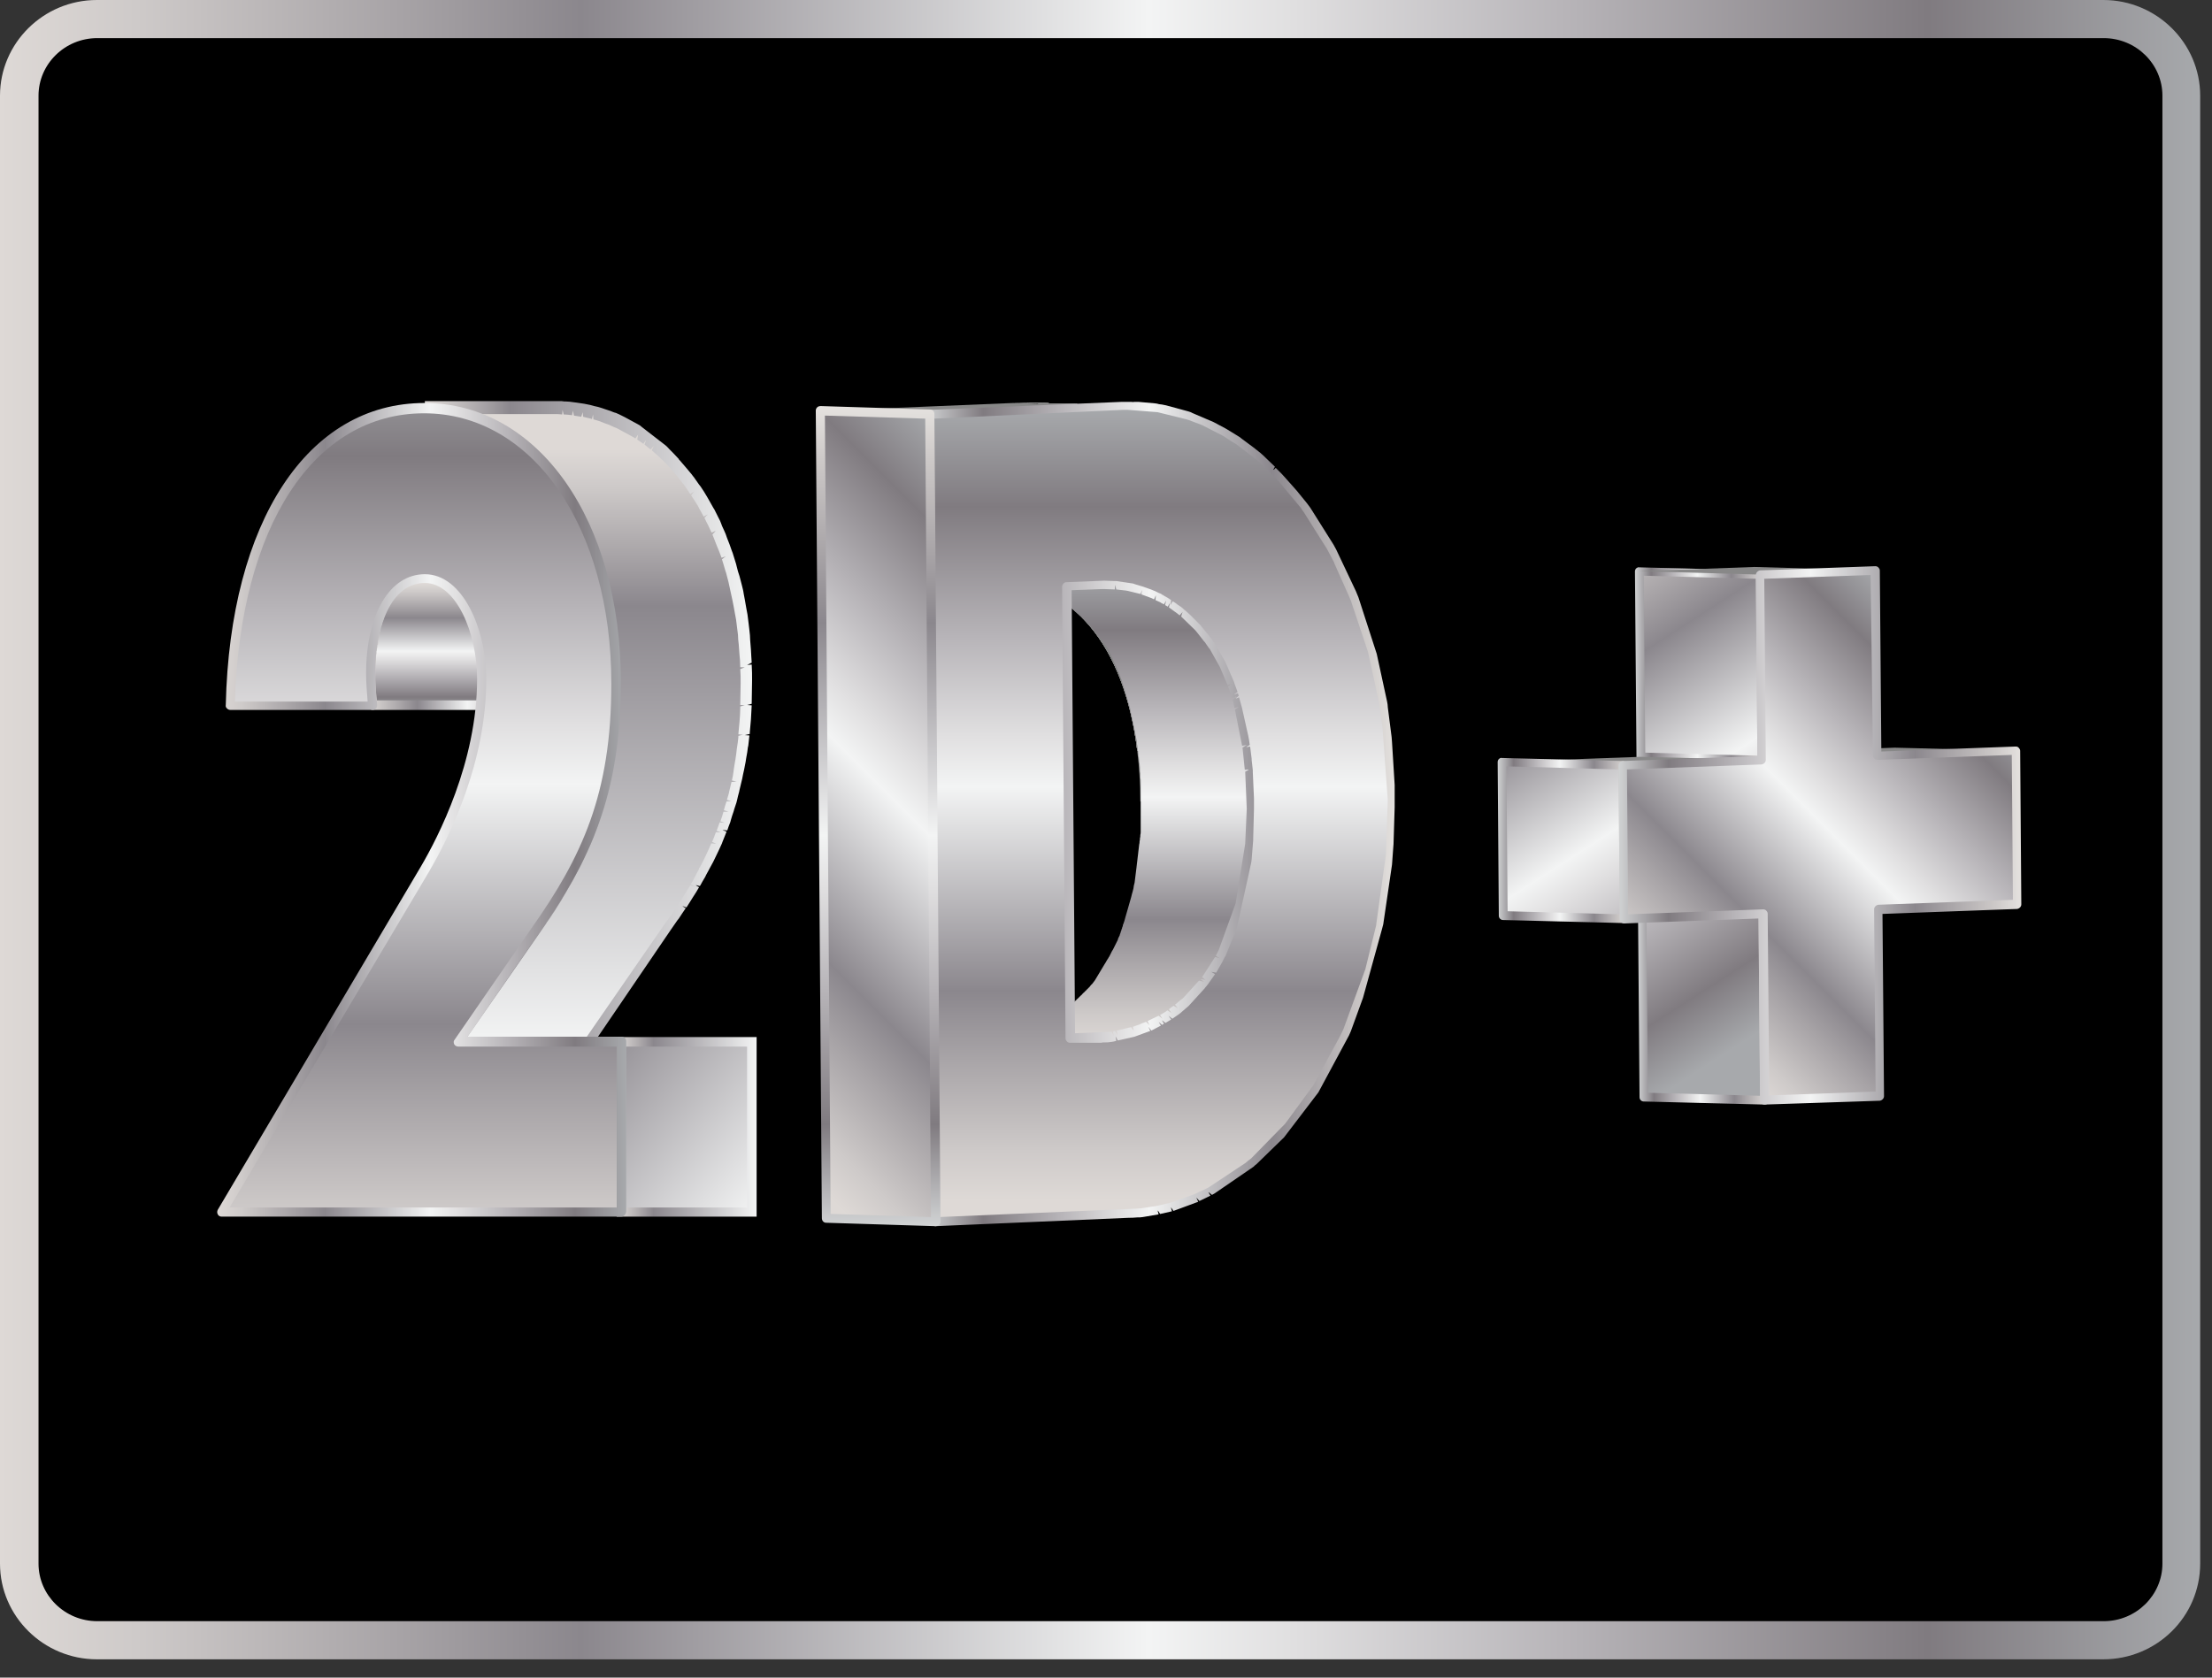 <svg width="58" height="44" viewBox="0 0 58 44" fill="none" xmlns="http://www.w3.org/2000/svg">
<rect x="0" y="0" width="58" height="44" fill="#333333" stroke="none"/>
<path d="M57.19 41.01C57.19 42.12 56.28 43.02 55.15 43.02H2.54C1.41 43.02 0.5 42.12 0.5 41.01V2.51C0.5 1.4 1.41 0.5 2.54 0.5H55.15C56.28 0.5 57.19 1.4 57.19 2.51V41.01Z" fill="black"/>
<path d="M55.15 43.52H2.54C1.14 43.52 0 42.39 0 41.01V2.51C0 1.13 1.14 0 2.54 0H55.15C56.55 0 57.69 1.13 57.69 2.51V41.01C57.69 42.4 56.55 43.52 55.15 43.52ZM2.55 1C1.7 1 1.01 1.68 1.01 2.51V41.01C1.01 41.84 1.7 42.52 2.55 42.52H55.16C56.01 42.52 56.7 41.84 56.7 41.01V2.51C56.7 1.68 56.01 1 55.16 1H2.55V1Z" fill="url(#paint0_linear)"/>
<path d="M36.489 20.95L33.62 20.86C33.62 20.23 33.569 19.61 33.499 19.01L36.37 19.1C36.44 19.7 36.48 20.32 36.489 20.95Z" fill="#8A8A8A"/>
<path d="M36.489 20.95L33.62 20.86C33.62 20.23 33.569 19.61 33.499 19.01L36.37 19.1C36.44 19.7 36.48 20.32 36.489 20.95Z" fill="#8A8A8A"/>
<path d="M36.37 19.1L33.5 19.01C32.91 14.17 30.17 10.66 26.91 10.56L29.78 10.65C33.04 10.75 35.78 14.26 36.37 19.1Z" fill="#858585"/>
<path d="M36.37 19.1L33.5 19.01C32.91 14.17 30.17 10.66 26.91 10.56L29.78 10.65C33.04 10.75 35.78 14.26 36.37 19.1Z" fill="#858585"/>
<path d="M36.37 19.1L33.5 19.01C32.91 14.17 30.17 10.66 26.91 10.56L29.78 10.65C33.04 10.75 35.78 14.26 36.37 19.1Z" fill="#858585"/>
<path d="M36.37 19.1L33.5 19.01C32.91 14.17 30.17 10.66 26.91 10.56L29.78 10.65C33.04 10.75 35.78 14.26 36.37 19.1Z" fill="#858585"/>
<path d="M36.37 19.1L33.5 19.01C32.91 14.17 30.17 10.66 26.91 10.56L29.78 10.65C33.04 10.75 35.78 14.26 36.37 19.1Z" fill="#858585"/>
<path d="M36.37 19.1L33.5 19.01C32.91 14.17 30.17 10.66 26.91 10.56L29.78 10.65C33.04 10.75 35.78 14.26 36.37 19.1Z" fill="#858585"/>
<path d="M36.37 19.1L33.5 19.01C32.91 14.17 30.17 10.66 26.91 10.56L29.78 10.65C33.04 10.75 35.78 14.26 36.37 19.1Z" fill="#858585"/>
<path d="M36.37 19.1L33.5 19.01C32.91 14.17 30.17 10.66 26.91 10.56L29.78 10.65C33.04 10.75 35.78 14.26 36.37 19.1Z" fill="#858585"/>
<path d="M36.37 19.1L33.5 19.01C32.91 14.17 30.17 10.66 26.91 10.56L29.78 10.65C33.04 10.75 35.78 14.26 36.37 19.1Z" fill="#858585"/>
<path d="M36.37 19.1L33.5 19.01C32.91 14.17 30.17 10.66 26.91 10.56L29.78 10.65C33.04 10.75 35.78 14.26 36.37 19.1Z" fill="#858585"/>
<path d="M36.37 19.1L33.5 19.01C32.91 14.17 30.17 10.66 26.91 10.56L29.78 10.65C33.04 10.75 35.78 14.26 36.37 19.1Z" fill="#858585"/>
<path d="M36.37 19.1L33.5 19.01C32.91 14.17 30.17 10.66 26.91 10.56L29.78 10.65C33.04 10.75 35.78 14.26 36.37 19.1Z" fill="#858585"/>
<path d="M36.37 19.1L33.5 19.01C32.91 14.17 30.17 10.66 26.91 10.56L29.78 10.65C33.04 10.75 35.78 14.26 36.37 19.1Z" fill="#858585"/>
<path d="M36.37 19.1L33.5 19.01C32.91 14.17 30.17 10.66 26.91 10.56L29.78 10.65C33.04 10.75 35.78 14.26 36.37 19.1Z" fill="#858585"/>
<path d="M36.37 19.1L33.5 19.01C32.91 14.17 30.17 10.66 26.91 10.56L29.78 10.65C33.04 10.75 35.78 14.26 36.37 19.1Z" fill="#858585"/>
<path d="M36.37 19.1L33.5 19.01C32.91 14.17 30.17 10.66 26.91 10.56L29.78 10.65C33.04 10.75 35.78 14.26 36.37 19.1Z" fill="#858585"/>
<path d="M36.37 19.1L33.5 19.01C32.91 14.17 30.17 10.66 26.91 10.56L29.78 10.65C33.04 10.75 35.78 14.26 36.37 19.1Z" fill="#858585"/>
<path d="M32.77 21.11L29.9 21.02C29.9 20.55 29.87 20.11 29.82 19.7L32.69 19.79C32.74 20.2 32.77 20.64 32.77 21.11Z" fill="#8A8A8A"/>
<path d="M36.37 19.1L33.5 19.01C32.91 14.17 30.17 10.66 26.91 10.56L29.78 10.65C33.04 10.75 35.78 14.26 36.37 19.1Z" fill="#858585"/>
<path d="M36.37 19.1L33.5 19.01C32.91 14.17 30.17 10.66 26.91 10.56L29.78 10.65C33.04 10.75 35.78 14.26 36.37 19.1Z" fill="#858585"/>
<path d="M32.69 19.78L29.82 19.69C29.48 16.87 28.08 15.31 26.2 15.25L29.07 15.34C30.95 15.4 32.35 16.97 32.69 19.78Z" fill="#858585"/>
<path d="M36.37 19.1L33.5 19.01C32.91 14.17 30.17 10.66 26.91 10.56L29.78 10.65C33.04 10.75 35.78 14.26 36.37 19.1Z" fill="#858585"/>
<path d="M29.43 10.65L26.56 10.56C26.59 10.56 26.62 10.56 26.64 10.56L29.51 10.65C29.49 10.65 29.46 10.65 29.43 10.65Z" fill="#949494"/>
<path d="M29.43 10.65L26.56 10.56C26.61 10.56 26.66 10.56 26.71 10.56C26.74 10.56 26.77 10.56 26.79 10.56C26.8 10.56 26.82 10.56 26.83 10.56L29.7 10.65C29.69 10.65 29.67 10.65 29.66 10.65C29.63 10.65 29.6 10.65 29.58 10.65C29.54 10.65 29.49 10.65 29.43 10.65Z" fill="#8A8A8A"/>
<path d="M29.72 10.65L26.85 10.56C26.87 10.56 26.88 10.56 26.9 10.56L29.77 10.65C29.75 10.65 29.73 10.65 29.72 10.65Z" fill="#878787"/>
<path d="M29.559 10.65L26.689 10.56C26.73 10.56 26.77 10.56 26.809 10.56L29.68 10.65C29.649 10.65 29.599 10.65 29.559 10.65Z" fill="#949494"/>
<path d="M32.69 19.78L29.82 19.69C29.48 16.87 28.08 15.31 26.2 15.25L29.07 15.34C30.95 15.4 32.35 16.97 32.69 19.78Z" fill="#858585"/>
<path d="M36.37 19.1L33.5 19.01C32.91 14.17 30.17 10.66 26.91 10.56L29.78 10.65C33.04 10.75 35.78 14.26 36.37 19.1Z" fill="#858585"/>
<path d="M36.37 19.1L33.5 19.01C32.91 14.17 30.17 10.66 26.91 10.56L29.78 10.65C33.04 10.75 35.78 14.26 36.37 19.1Z" fill="#858585"/>
<path d="M32.69 19.78L29.82 19.69C29.48 16.87 28.08 15.31 26.2 15.25L29.07 15.34C30.95 15.4 32.35 16.97 32.69 19.78Z" fill="#858585"/>
<path d="M36.37 19.1L33.5 19.01C32.91 14.17 30.17 10.66 26.91 10.56L29.78 10.65C33.04 10.75 35.78 14.26 36.37 19.1Z" fill="#858585"/>
<path d="M36.37 19.1L33.5 19.01C32.91 14.17 30.17 10.66 26.91 10.56L29.78 10.65C33.04 10.75 35.78 14.26 36.37 19.1Z" fill="#858585"/>
<path d="M32.69 19.78L29.82 19.69C29.48 16.87 28.08 15.31 26.2 15.25L29.07 15.34C30.95 15.4 32.35 16.97 32.69 19.78Z" fill="#858585"/>
<path d="M36.37 19.1L33.5 19.01C32.91 14.17 30.17 10.66 26.91 10.56L29.78 10.65C33.04 10.75 35.78 14.26 36.37 19.1Z" fill="#858585"/>
<path d="M36.37 19.1L33.5 19.01C32.91 14.17 30.17 10.66 26.91 10.56L29.78 10.65C33.04 10.75 35.78 14.26 36.37 19.1Z" fill="#858585"/>
<path d="M32.69 19.78L29.82 19.69C29.48 16.87 28.08 15.31 26.2 15.25L29.07 15.34C30.95 15.4 32.35 16.97 32.69 19.78Z" fill="#858585"/>
<path d="M36.37 19.1L33.5 19.01C32.91 14.17 30.17 10.66 26.91 10.56L29.78 10.65C33.04 10.75 35.78 14.26 36.37 19.1Z" fill="#858585"/>
<path d="M36.37 19.1L33.5 19.01C32.91 14.17 30.17 10.66 26.91 10.56L29.78 10.65C33.04 10.75 35.78 14.26 36.37 19.1Z" fill="#858585"/>
<path d="M32.69 19.78L29.82 19.69C29.48 16.87 28.08 15.31 26.2 15.25L29.07 15.34C30.95 15.4 32.35 16.97 32.69 19.78Z" fill="#858585"/>
<path d="M29.559 10.65L26.689 10.56C26.73 10.56 26.77 10.56 26.809 10.56L29.68 10.65C29.649 10.65 29.599 10.65 29.559 10.65Z" fill="#949494"/>
<path d="M29.559 10.65L26.689 10.56C26.73 10.56 26.77 10.56 26.809 10.56L29.68 10.65C29.649 10.65 29.599 10.65 29.559 10.65Z" fill="#949494"/>
<path d="M29.689 10.65L26.819 10.56C26.849 10.56 26.879 10.56 26.909 10.56L29.779 10.65C29.749 10.65 29.719 10.65 29.689 10.65Z" fill="#8F8F8F"/>
<path d="M29.43 10.65L26.56 10.56C26.59 10.56 26.62 10.56 26.64 10.56L29.51 10.65C29.49 10.65 29.46 10.65 29.43 10.65Z" fill="#949494"/>
<path d="M29.43 10.65L26.56 10.56C26.59 10.56 26.62 10.56 26.64 10.56L29.51 10.65C29.49 10.65 29.46 10.65 29.43 10.65Z" fill="#949494"/>
<path d="M32.69 19.78L29.82 19.69C29.48 16.87 28.08 15.31 26.2 15.25L29.07 15.34C30.95 15.4 32.35 16.97 32.69 19.78Z" fill="#858585"/>
<path d="M32.77 21.11C32.77 21.05 32.77 20.99 32.77 20.94C32.77 20.91 32.77 20.88 32.77 20.85C32.77 20.82 32.77 20.8 32.77 20.77C32.77 20.75 32.77 20.73 32.77 20.7C32.77 20.67 32.77 20.63 32.77 20.6C32.77 20.58 32.77 20.56 32.77 20.54C32.77 20.51 32.77 20.47 32.76 20.44C32.76 20.42 32.76 20.4 32.76 20.37C32.76 20.34 32.76 20.3 32.75 20.27C32.75 20.25 32.75 20.24 32.75 20.22C32.75 20.18 32.74 20.15 32.74 20.11C32.74 20.09 32.74 20.07 32.73 20.05C32.73 20.02 32.72 19.98 32.72 19.95C32.72 19.93 32.72 19.91 32.71 19.89C32.71 19.86 32.7 19.83 32.7 19.8V19.79C32.7 19.77 32.7 19.75 32.69 19.74C32.69 19.71 32.68 19.67 32.68 19.64C32.68 19.62 32.67 19.6 32.67 19.59C32.67 19.56 32.66 19.52 32.66 19.49C32.66 19.47 32.65 19.46 32.65 19.44C32.64 19.41 32.64 19.37 32.63 19.34C32.63 19.32 32.62 19.3 32.62 19.28C32.61 19.25 32.61 19.22 32.6 19.19C32.6 19.17 32.59 19.16 32.59 19.14C32.58 19.11 32.58 19.08 32.57 19.05C32.57 19.03 32.56 19.02 32.56 19C32.55 18.97 32.55 18.94 32.54 18.91C32.54 18.89 32.53 18.88 32.53 18.86C32.52 18.83 32.52 18.8 32.51 18.77C32.51 18.75 32.5 18.74 32.5 18.72C32.49 18.69 32.48 18.66 32.48 18.63C32.48 18.62 32.47 18.6 32.47 18.59C32.46 18.56 32.45 18.53 32.44 18.5C32.44 18.48 32.43 18.47 32.43 18.45C32.42 18.42 32.41 18.39 32.4 18.36C32.4 18.35 32.39 18.33 32.39 18.32C32.38 18.29 32.37 18.26 32.36 18.23C32.36 18.22 32.35 18.21 32.35 18.19C32.34 18.16 32.33 18.13 32.32 18.1C32.32 18.09 32.31 18.08 32.31 18.06C32.3 18.03 32.29 18 32.28 17.97C32.28 17.96 32.27 17.95 32.27 17.93C32.26 17.9 32.25 17.87 32.24 17.85C32.24 17.84 32.23 17.83 32.23 17.82C32.22 17.79 32.21 17.76 32.2 17.74C32.2 17.73 32.19 17.72 32.19 17.71C32.18 17.68 32.17 17.65 32.15 17.63C32.15 17.62 32.14 17.61 32.14 17.6C32.13 17.57 32.11 17.55 32.1 17.52C32.1 17.51 32.09 17.5 32.09 17.49C32.08 17.46 32.06 17.44 32.05 17.41C32.05 17.4 32.04 17.39 32.04 17.38C32.03 17.35 32.01 17.33 32 17.3C32 17.29 31.99 17.28 31.99 17.27C31.98 17.24 31.96 17.22 31.95 17.19C31.95 17.18 31.94 17.17 31.94 17.16C31.93 17.13 31.91 17.11 31.9 17.08C31.89 17.07 31.89 17.06 31.88 17.05C31.87 17.03 31.85 17 31.83 16.98C31.82 16.97 31.82 16.96 31.81 16.96C31.79 16.94 31.78 16.91 31.76 16.89C31.75 16.88 31.75 16.87 31.74 16.87C31.72 16.85 31.71 16.82 31.69 16.8C31.68 16.79 31.68 16.78 31.67 16.78C31.65 16.76 31.64 16.73 31.62 16.71C31.61 16.7 31.61 16.69 31.6 16.69C31.58 16.67 31.57 16.65 31.55 16.62C31.54 16.61 31.54 16.61 31.53 16.6C31.51 16.58 31.5 16.56 31.48 16.54C31.47 16.53 31.47 16.53 31.46 16.52C31.44 16.5 31.42 16.48 31.41 16.46C31.4 16.45 31.4 16.45 31.39 16.44C31.37 16.42 31.35 16.4 31.33 16.38C31.32 16.37 31.32 16.37 31.31 16.36C31.29 16.34 31.27 16.32 31.25 16.3C31.24 16.29 31.24 16.29 31.23 16.28C31.21 16.26 31.19 16.24 31.17 16.22C31.16 16.21 31.16 16.21 31.15 16.2C31.13 16.18 31.11 16.16 31.09 16.15C31.08 16.14 31.08 16.14 31.07 16.13C31.05 16.11 31.03 16.1 31.01 16.08C31 16.08 31 16.07 30.99 16.07C30.97 16.05 30.95 16.04 30.93 16.02C30.92 16.02 30.92 16.01 30.91 16.01C30.89 15.99 30.87 15.98 30.85 15.96C30.84 15.96 30.84 15.95 30.83 15.95C30.81 15.93 30.79 15.92 30.77 15.9C30.76 15.9 30.76 15.89 30.75 15.89C30.73 15.88 30.71 15.86 30.69 15.85C30.68 15.85 30.68 15.84 30.67 15.84C30.65 15.83 30.63 15.81 30.61 15.8C30.6 15.8 30.6 15.79 30.59 15.79C30.57 15.78 30.55 15.77 30.53 15.75C30.52 15.75 30.51 15.74 30.51 15.74C30.49 15.73 30.47 15.72 30.44 15.71C30.43 15.71 30.42 15.7 30.42 15.7C30.4 15.69 30.38 15.68 30.36 15.67C30.35 15.67 30.34 15.66 30.33 15.66C30.31 15.65 30.29 15.64 30.26 15.63C30.25 15.63 30.24 15.62 30.24 15.62C30.22 15.61 30.2 15.6 30.17 15.59C30.16 15.59 30.15 15.58 30.14 15.58C30.12 15.57 30.1 15.56 30.08 15.56C30.07 15.56 30.06 15.55 30.05 15.55C30.03 15.54 30.01 15.54 29.99 15.53C29.98 15.53 29.97 15.52 29.96 15.52C29.94 15.51 29.92 15.51 29.89 15.5C29.88 15.5 29.87 15.49 29.86 15.49C29.84 15.48 29.81 15.48 29.79 15.47C29.78 15.47 29.77 15.46 29.76 15.46C29.74 15.45 29.72 15.45 29.7 15.45C29.69 15.45 29.68 15.45 29.67 15.44C29.65 15.44 29.63 15.43 29.61 15.43C29.6 15.43 29.59 15.43 29.57 15.42C29.55 15.42 29.53 15.41 29.51 15.41C29.5 15.41 29.49 15.41 29.47 15.4C29.45 15.4 29.43 15.39 29.41 15.39C29.4 15.39 29.38 15.39 29.37 15.39C29.35 15.39 29.33 15.39 29.31 15.38C29.3 15.38 29.29 15.38 29.27 15.38C29.25 15.38 29.23 15.38 29.21 15.38C29.2 15.38 29.18 15.38 29.17 15.38C29.16 15.38 29.15 15.38 29.14 15.38L26.27 15.29C26.28 15.29 26.29 15.29 26.3 15.29C26.31 15.29 26.33 15.29 26.34 15.29C26.36 15.29 26.38 15.29 26.4 15.29C26.41 15.29 26.43 15.29 26.44 15.29C26.46 15.29 26.48 15.29 26.5 15.3C26.51 15.3 26.53 15.3 26.54 15.3C26.56 15.3 26.58 15.31 26.6 15.31C26.61 15.31 26.62 15.31 26.64 15.32C26.66 15.32 26.68 15.33 26.7 15.33C26.71 15.33 26.72 15.33 26.74 15.34C26.76 15.34 26.78 15.35 26.8 15.35C26.81 15.35 26.82 15.35 26.83 15.36C26.85 15.36 26.87 15.37 26.89 15.37C26.9 15.37 26.91 15.38 26.92 15.38C26.94 15.39 26.97 15.39 26.99 15.4C27 15.4 27.01 15.41 27.02 15.41C27.04 15.42 27.07 15.42 27.09 15.43C27.1 15.43 27.11 15.44 27.12 15.44C27.14 15.45 27.16 15.45 27.18 15.46C27.19 15.46 27.2 15.47 27.21 15.47C27.23 15.48 27.25 15.49 27.27 15.49C27.28 15.49 27.29 15.5 27.3 15.5C27.32 15.51 27.34 15.52 27.37 15.53C27.38 15.53 27.39 15.54 27.39 15.54C27.41 15.55 27.43 15.56 27.46 15.57C27.47 15.57 27.48 15.58 27.49 15.58C27.51 15.59 27.53 15.6 27.56 15.61C27.57 15.61 27.58 15.62 27.58 15.62C27.6 15.63 27.62 15.64 27.65 15.65C27.66 15.65 27.67 15.66 27.67 15.66C27.69 15.67 27.71 15.68 27.73 15.7C27.74 15.7 27.74 15.71 27.75 15.71C27.77 15.72 27.79 15.74 27.81 15.75C27.82 15.75 27.82 15.76 27.83 15.76C27.85 15.77 27.87 15.79 27.89 15.8C27.9 15.8 27.9 15.81 27.91 15.81C27.93 15.82 27.95 15.84 27.97 15.86C27.98 15.86 27.98 15.87 27.99 15.87C28.01 15.89 28.03 15.9 28.05 15.92C28.06 15.92 28.06 15.93 28.07 15.93C28.09 15.95 28.11 15.96 28.13 15.98C28.14 15.98 28.14 15.99 28.15 15.99C28.17 16.01 28.19 16.02 28.21 16.04C28.22 16.05 28.22 16.05 28.23 16.06C28.25 16.08 28.27 16.1 28.29 16.11C28.3 16.12 28.3 16.12 28.31 16.13C28.33 16.15 28.35 16.17 28.37 16.19C28.38 16.2 28.38 16.2 28.39 16.21C28.41 16.23 28.43 16.25 28.45 16.27C28.46 16.28 28.46 16.28 28.47 16.29C28.49 16.31 28.51 16.33 28.53 16.35C28.54 16.36 28.54 16.36 28.55 16.37C28.57 16.39 28.59 16.41 28.6 16.43C28.61 16.44 28.61 16.44 28.62 16.45C28.64 16.47 28.66 16.49 28.67 16.51C28.68 16.52 28.68 16.52 28.69 16.53C28.71 16.55 28.72 16.57 28.74 16.6C28.75 16.61 28.75 16.61 28.76 16.62C28.78 16.64 28.79 16.66 28.81 16.69C28.82 16.7 28.82 16.71 28.83 16.71C28.85 16.73 28.86 16.76 28.88 16.78C28.89 16.79 28.89 16.8 28.9 16.8C28.92 16.82 28.93 16.85 28.95 16.87C28.96 16.88 28.96 16.89 28.97 16.89C28.99 16.91 29 16.94 29.02 16.96C29.03 16.97 29.03 16.98 29.04 16.99C29.05 17.01 29.07 17.04 29.08 17.07C29.09 17.08 29.09 17.09 29.09 17.1C29.1 17.13 29.12 17.15 29.13 17.18C29.13 17.19 29.14 17.2 29.14 17.21C29.15 17.24 29.17 17.26 29.18 17.29C29.18 17.3 29.19 17.31 29.19 17.32C29.2 17.35 29.22 17.37 29.23 17.4C29.23 17.41 29.24 17.42 29.24 17.43C29.25 17.46 29.27 17.48 29.28 17.51C29.28 17.52 29.29 17.53 29.29 17.54C29.3 17.57 29.31 17.6 29.33 17.62C29.33 17.63 29.34 17.64 29.34 17.65C29.35 17.68 29.36 17.71 29.37 17.73C29.37 17.74 29.38 17.75 29.38 17.76C29.39 17.79 29.4 17.82 29.41 17.84C29.41 17.85 29.42 17.86 29.42 17.88C29.43 17.91 29.44 17.94 29.45 17.97C29.45 17.98 29.46 17.99 29.46 18.01C29.47 18.04 29.48 18.07 29.49 18.1C29.49 18.11 29.5 18.12 29.5 18.14C29.51 18.17 29.52 18.2 29.53 18.23C29.53 18.24 29.54 18.26 29.54 18.27C29.55 18.3 29.56 18.33 29.57 18.36C29.57 18.38 29.58 18.39 29.58 18.41C29.59 18.44 29.6 18.47 29.61 18.5C29.61 18.51 29.62 18.53 29.62 18.54C29.63 18.57 29.64 18.6 29.64 18.63C29.64 18.65 29.65 18.66 29.65 18.68C29.66 18.71 29.66 18.74 29.67 18.77C29.67 18.79 29.68 18.8 29.68 18.82C29.69 18.85 29.69 18.88 29.7 18.91C29.7 18.93 29.71 18.94 29.71 18.96C29.72 18.99 29.72 19.02 29.73 19.05C29.73 19.07 29.74 19.08 29.74 19.1C29.75 19.13 29.75 19.16 29.76 19.19C29.76 19.21 29.77 19.23 29.77 19.25C29.78 19.28 29.78 19.32 29.79 19.35C29.79 19.37 29.8 19.38 29.8 19.4C29.81 19.43 29.81 19.47 29.81 19.5C29.81 19.52 29.82 19.54 29.82 19.55C29.82 19.58 29.83 19.62 29.83 19.65C29.83 19.67 29.83 19.69 29.84 19.7C29.84 19.73 29.85 19.77 29.85 19.8C29.85 19.82 29.85 19.84 29.86 19.86C29.86 19.89 29.87 19.93 29.87 19.96C29.87 19.98 29.87 20 29.88 20.02C29.88 20.06 29.89 20.09 29.89 20.13C29.89 20.15 29.89 20.16 29.89 20.18C29.89 20.21 29.89 20.25 29.9 20.28C29.9 20.3 29.9 20.32 29.9 20.35C29.9 20.38 29.9 20.42 29.91 20.45C29.91 20.47 29.91 20.49 29.91 20.51C29.91 20.54 29.91 20.58 29.91 20.61C29.91 20.63 29.91 20.65 29.91 20.68C29.91 20.71 29.91 20.73 29.91 20.76C29.91 20.79 29.91 20.82 29.91 20.85C29.91 20.91 29.91 20.97 29.91 21.02C29.91 21.05 29.91 21.08 29.91 21.12C29.91 21.14 29.91 21.15 29.91 21.17C29.91 21.2 29.91 21.23 29.91 21.26C29.91 21.29 29.91 21.33 29.91 21.36C29.91 21.39 29.91 21.42 29.91 21.44C29.91 21.47 29.91 21.51 29.91 21.54C29.91 21.57 29.91 21.6 29.91 21.63C29.91 21.66 29.91 21.69 29.91 21.73C29.91 21.76 29.91 21.79 29.91 21.81C29.91 21.84 29.91 21.87 29.9 21.9C29.9 21.93 29.9 21.96 29.89 21.98C29.89 22.01 29.89 22.04 29.88 22.07C29.88 22.1 29.88 22.12 29.87 22.15C29.87 22.18 29.86 22.21 29.86 22.24C29.86 22.27 29.85 22.29 29.85 22.32C29.85 22.35 29.84 22.38 29.84 22.41C29.84 22.44 29.83 22.46 29.83 22.49C29.83 22.52 29.82 22.55 29.82 22.58C29.82 22.61 29.81 22.63 29.81 22.66C29.81 22.69 29.8 22.72 29.8 22.75C29.8 22.78 29.79 22.8 29.79 22.83C29.79 22.86 29.78 22.88 29.78 22.91C29.78 22.94 29.77 22.96 29.77 22.99C29.77 23.02 29.76 23.04 29.76 23.07C29.76 23.1 29.75 23.12 29.75 23.15C29.74 23.18 29.74 23.2 29.73 23.23C29.73 23.25 29.72 23.28 29.72 23.3C29.71 23.33 29.71 23.35 29.7 23.38C29.69 23.4 29.69 23.43 29.68 23.45C29.67 23.48 29.67 23.5 29.66 23.53C29.65 23.55 29.65 23.58 29.64 23.6C29.63 23.62 29.63 23.65 29.62 23.67C29.61 23.69 29.61 23.72 29.6 23.74C29.59 23.76 29.59 23.79 29.58 23.81C29.57 23.83 29.57 23.86 29.56 23.88C29.55 23.9 29.55 23.93 29.54 23.95C29.53 23.97 29.53 23.99 29.52 24.02C29.51 24.04 29.51 24.06 29.5 24.09C29.49 24.11 29.49 24.14 29.48 24.16C29.47 24.18 29.47 24.2 29.46 24.22C29.45 24.24 29.44 24.26 29.44 24.29C29.43 24.31 29.42 24.33 29.42 24.35C29.41 24.37 29.4 24.39 29.4 24.41C29.39 24.43 29.38 24.45 29.38 24.47C29.37 24.49 29.36 24.51 29.36 24.53C29.35 24.55 29.34 24.57 29.33 24.59C29.32 24.61 29.31 24.63 29.31 24.65C29.3 24.67 29.29 24.69 29.28 24.71C29.27 24.73 29.26 24.75 29.25 24.77C29.24 24.79 29.23 24.81 29.22 24.83C29.21 24.85 29.2 24.87 29.19 24.89C29.18 24.91 29.17 24.93 29.16 24.94C29.15 24.96 29.14 24.98 29.13 25C29.12 25.02 29.11 25.04 29.1 25.06C29.09 25.08 29.08 25.1 29.07 25.11C29.06 25.13 29.05 25.15 29.04 25.16C29.03 25.18 29.02 25.19 29.01 25.21C29 25.23 28.99 25.25 28.98 25.26C28.97 25.28 28.96 25.29 28.95 25.31C28.94 25.33 28.93 25.34 28.92 25.36C28.91 25.38 28.9 25.39 28.89 25.41C28.88 25.43 28.87 25.44 28.86 25.46C28.85 25.48 28.84 25.49 28.83 25.51C28.82 25.53 28.81 25.54 28.8 25.56C28.79 25.58 28.78 25.59 28.77 25.61C28.76 25.63 28.75 25.64 28.74 25.66C28.73 25.68 28.72 25.69 28.71 25.71C28.7 25.72 28.69 25.74 28.68 25.75C28.67 25.76 28.66 25.78 28.65 25.79C28.64 25.8 28.63 25.82 28.61 25.83C28.6 25.84 28.59 25.86 28.58 25.87C28.57 25.88 28.56 25.9 28.54 25.91C28.53 25.92 28.52 25.94 28.5 25.95C28.49 25.96 28.48 25.98 28.46 25.99C28.45 26 28.44 26.02 28.42 26.03C28.41 26.04 28.39 26.06 28.38 26.07C28.37 26.08 28.36 26.1 28.34 26.11C28.33 26.12 28.31 26.14 28.3 26.15C28.29 26.16 28.28 26.17 28.26 26.19C28.25 26.2 28.23 26.21 28.22 26.23C28.21 26.24 28.19 26.25 28.18 26.27C28.17 26.28 28.15 26.29 28.14 26.3C28.13 26.31 28.11 26.32 28.1 26.33C28.09 26.34 28.07 26.35 28.06 26.36C28.05 26.37 28.03 26.38 28.02 26.39C28.01 26.4 27.99 26.41 27.98 26.42C27.97 26.43 27.95 26.44 27.94 26.45C27.93 26.46 27.91 26.47 27.9 26.48C27.89 26.49 27.87 26.5 27.86 26.51C27.85 26.52 27.83 26.53 27.82 26.54C27.81 26.55 27.79 26.56 27.78 26.57C27.77 26.58 27.75 26.59 27.74 26.6C27.73 26.61 27.71 26.62 27.7 26.63C27.69 26.64 27.67 26.65 27.66 26.66C27.65 26.67 27.63 26.68 27.62 26.69C27.61 26.7 27.59 26.71 27.58 26.71C27.57 26.72 27.55 26.73 27.54 26.73C27.53 26.74 27.51 26.74 27.5 26.75C27.48 26.76 27.47 26.77 27.45 26.77C27.43 26.78 27.42 26.78 27.4 26.79C27.39 26.8 27.37 26.8 27.36 26.81C27.34 26.82 27.33 26.82 27.31 26.83C27.3 26.84 27.28 26.84 27.27 26.85C27.25 26.86 27.24 26.86 27.22 26.87C27.21 26.88 27.19 26.88 27.18 26.89C27.17 26.9 27.15 26.9 27.13 26.91C27.11 26.92 27.1 26.92 27.08 26.93C27.06 26.94 27.05 26.94 27.03 26.95C27.02 26.95 27 26.96 26.99 26.96C26.97 26.97 26.96 26.97 26.94 26.98C26.92 26.98 26.91 26.99 26.89 26.99C26.88 26.99 26.86 27 26.85 27C26.83 27.01 26.81 27.01 26.79 27.02C26.78 27.02 26.76 27.03 26.75 27.03C26.73 27.03 26.72 27.04 26.7 27.04C26.68 27.04 26.66 27.05 26.65 27.05C26.64 27.05 26.62 27.06 26.61 27.06C26.59 27.06 26.57 27.07 26.56 27.07C26.55 27.07 26.53 27.08 26.52 27.08C26.5 27.08 26.48 27.09 26.47 27.09C26.46 27.09 26.44 27.1 26.43 27.1C26.41 27.1 26.39 27.11 26.37 27.11C26.36 27.11 26.35 27.11 26.33 27.11C26.31 27.11 26.3 27.11 26.28 27.12C26.23 27.13 26.18 27.13 26.13 27.13C26.1 27.13 26.06 27.13 26.03 27.14L28.9 27.23C28.93 27.23 28.97 27.23 29 27.22C29.05 27.22 29.1 27.21 29.15 27.21C29.17 27.21 29.18 27.21 29.2 27.2C29.21 27.2 29.22 27.2 29.24 27.2C29.26 27.2 29.28 27.19 29.3 27.19C29.31 27.19 29.33 27.19 29.34 27.18C29.36 27.18 29.38 27.17 29.39 27.17C29.4 27.17 29.42 27.16 29.43 27.16C29.45 27.16 29.47 27.15 29.48 27.15C29.49 27.15 29.51 27.14 29.52 27.14C29.54 27.14 29.56 27.13 29.57 27.13C29.59 27.13 29.6 27.12 29.62 27.12C29.63 27.12 29.65 27.11 29.66 27.11C29.68 27.1 29.7 27.1 29.72 27.09C29.73 27.09 29.75 27.08 29.76 27.08C29.78 27.08 29.79 27.07 29.81 27.07C29.83 27.06 29.84 27.06 29.86 27.05H29.87C29.88 27.05 29.89 27.04 29.9 27.04C29.9 27.04 29.9 27.04 29.91 27.04H29.92C29.93 27.04 29.94 27.03 29.95 27.03C29.97 27.02 29.98 27.02 30 27.01C30.01 27 30.03 27 30.04 26.99C30.05 26.98 30.07 26.98 30.08 26.97C30.1 26.96 30.11 26.96 30.13 26.95C30.14 26.94 30.16 26.94 30.17 26.93C30.19 26.92 30.2 26.92 30.22 26.91C30.23 26.9 30.25 26.9 30.26 26.89C30.28 26.88 30.29 26.88 30.31 26.87C30.33 26.86 30.34 26.85 30.36 26.85C30.37 26.84 30.39 26.84 30.4 26.83C30.41 26.82 30.43 26.81 30.44 26.81C30.45 26.8 30.47 26.79 30.48 26.79C30.49 26.78 30.51 26.77 30.52 26.76C30.53 26.75 30.55 26.74 30.56 26.73C30.57 26.72 30.59 26.71 30.6 26.7C30.61 26.69 30.63 26.68 30.64 26.67C30.65 26.66 30.67 26.65 30.68 26.64C30.69 26.63 30.71 26.62 30.72 26.61C30.73 26.6 30.75 26.59 30.76 26.58C30.77 26.57 30.79 26.56 30.8 26.55C30.81 26.54 30.83 26.53 30.84 26.52C30.85 26.51 30.87 26.5 30.88 26.49C30.89 26.48 30.91 26.47 30.92 26.46C30.93 26.45 30.95 26.44 30.96 26.43C30.97 26.42 30.99 26.41 31 26.4C31.01 26.39 31.03 26.38 31.04 26.37C31.05 26.36 31.07 26.35 31.08 26.33C31.09 26.32 31.11 26.31 31.12 26.29C31.13 26.28 31.14 26.27 31.16 26.25C31.17 26.24 31.19 26.22 31.2 26.21C31.21 26.2 31.22 26.18 31.24 26.17C31.25 26.16 31.27 26.14 31.28 26.13C31.29 26.12 31.3 26.1 31.32 26.09C31.33 26.08 31.34 26.06 31.36 26.05C31.37 26.04 31.38 26.02 31.4 26.01C31.41 26 31.42 25.98 31.44 25.97C31.45 25.96 31.46 25.94 31.47 25.93C31.48 25.92 31.49 25.9 31.51 25.89C31.52 25.88 31.53 25.86 31.54 25.85C31.55 25.84 31.56 25.82 31.57 25.81C31.58 25.79 31.59 25.78 31.6 25.76C31.61 25.74 31.62 25.73 31.63 25.71C31.64 25.69 31.65 25.68 31.66 25.66C31.67 25.64 31.68 25.63 31.69 25.61C31.7 25.59 31.71 25.58 31.72 25.56C31.73 25.54 31.74 25.53 31.75 25.51C31.76 25.49 31.77 25.48 31.78 25.46C31.79 25.44 31.8 25.43 31.81 25.41C31.82 25.39 31.83 25.38 31.84 25.36C31.85 25.34 31.86 25.32 31.87 25.31C31.88 25.29 31.89 25.28 31.9 25.26C31.91 25.24 31.92 25.22 31.93 25.21C31.94 25.19 31.95 25.17 31.96 25.16C31.97 25.14 31.98 25.12 31.99 25.1C32 25.08 32.01 25.06 32.02 25.04C32.03 25.02 32.04 25 32.05 24.99C32.06 24.97 32.07 24.95 32.08 24.93C32.09 24.91 32.1 24.89 32.11 24.87C32.12 24.85 32.13 24.83 32.14 24.81C32.15 24.79 32.16 24.77 32.17 24.75C32.18 24.73 32.19 24.71 32.19 24.69C32.2 24.67 32.21 24.65 32.22 24.63C32.23 24.61 32.24 24.59 32.24 24.57C32.25 24.55 32.26 24.53 32.26 24.51C32.27 24.49 32.28 24.47 32.28 24.45C32.29 24.43 32.3 24.41 32.3 24.39C32.31 24.37 32.32 24.35 32.32 24.32C32.33 24.3 32.33 24.28 32.34 24.26C32.34 24.25 32.34 24.25 32.35 24.24C32.36 24.22 32.36 24.21 32.37 24.19C32.38 24.17 32.38 24.15 32.39 24.12C32.4 24.1 32.4 24.08 32.41 24.05C32.42 24.03 32.42 24 32.43 23.98C32.44 23.96 32.44 23.94 32.45 23.91C32.46 23.89 32.46 23.86 32.47 23.84C32.48 23.82 32.48 23.79 32.49 23.77C32.5 23.75 32.5 23.72 32.51 23.7C32.52 23.68 32.52 23.65 32.53 23.63C32.54 23.61 32.54 23.58 32.55 23.55C32.56 23.53 32.56 23.5 32.57 23.48C32.58 23.45 32.58 23.43 32.59 23.4C32.59 23.38 32.6 23.35 32.6 23.33C32.61 23.3 32.61 23.28 32.62 23.25C32.62 23.22 32.63 23.2 32.63 23.17C32.63 23.14 32.64 23.12 32.64 23.09C32.64 23.06 32.65 23.04 32.65 23.01C32.65 23.01 32.65 23.01 32.65 23C32.65 22.98 32.66 22.95 32.66 22.92C32.66 22.89 32.67 22.87 32.67 22.84C32.67 22.81 32.68 22.78 32.68 22.75C32.68 22.72 32.69 22.7 32.69 22.67C32.69 22.64 32.7 22.61 32.7 22.58C32.7 22.55 32.71 22.53 32.71 22.5C32.71 22.47 32.72 22.44 32.72 22.41C32.72 22.38 32.73 22.36 32.73 22.33C32.73 22.3 32.74 22.27 32.74 22.24C32.74 22.21 32.74 22.19 32.75 22.16C32.75 22.13 32.75 22.1 32.76 22.07C32.76 22.04 32.76 22.01 32.77 21.99C32.77 21.96 32.77 21.93 32.78 21.9C32.78 21.87 32.78 21.84 32.78 21.82C32.78 21.79 32.78 21.76 32.78 21.72C32.78 21.69 32.78 21.66 32.78 21.63C32.78 21.6 32.78 21.57 32.78 21.54V21.53C32.78 21.5 32.78 21.47 32.78 21.45C32.78 21.42 32.78 21.38 32.78 21.35C32.78 21.32 32.78 21.29 32.78 21.26C32.78 21.24 32.78 21.23 32.78 21.21C32.77 21.17 32.77 21.14 32.77 21.11Z" fill="url(#paint1_linear)"/>
<path d="M29.05 15.34L26.18 15.25C26.17 15.25 26.17 15.25 26.16 15.25L29.03 15.34C29.04 15.34 29.05 15.34 29.05 15.34Z" fill="#828282"/>
<path d="M28.899 15.34C31.149 15.3 32.739 17.36 32.769 21.11C32.739 17.37 31.149 15.3 28.899 15.34Z" fill="#EEEEEE"/>
<path d="M28.9 15.34L26.03 15.25C26.06 15.25 26.1 15.25 26.13 15.25L29 15.34C28.97 15.34 28.94 15.34 28.9 15.34Z" fill="#949494"/>
<path d="M29.01 15.34L26.14 15.25C26.16 15.25 26.18 15.25 26.21 15.25L29.08 15.34C29.05 15.34 29.03 15.34 29.01 15.34Z" fill="#8F8F8F"/>
<path d="M28.059 27.23L25.189 27.14L25.989 27.11L28.86 27.2L28.059 27.23Z" fill="#888888"/>
<path d="M24.369 10.87L21.5 10.78L26.559 10.57L29.43 10.65L24.369 10.87Z" fill="#888888"/>
<path d="M36.48 20.58C36.48 20.61 36.48 20.64 36.48 20.67C36.48 20.76 36.48 20.85 36.48 20.95C36.48 21.02 36.48 21.09 36.48 21.16C36.48 21.21 36.48 21.26 36.48 21.3C36.48 21.34 36.48 21.39 36.48 21.43C36.48 21.48 36.48 21.53 36.48 21.57C36.48 21.61 36.48 21.66 36.48 21.7C36.48 21.75 36.48 21.8 36.47 21.84C36.47 21.88 36.47 21.93 36.46 21.97C36.46 22.02 36.45 22.07 36.45 22.11C36.45 22.15 36.44 22.2 36.44 22.24C36.44 22.29 36.43 22.33 36.43 22.38C36.43 22.42 36.42 22.47 36.42 22.51C36.42 22.56 36.41 22.6 36.41 22.65C36.41 22.69 36.4 22.74 36.4 22.78C36.4 22.82 36.39 22.87 36.39 22.91C36.39 22.95 36.38 23 36.37 23.04C36.36 23.08 36.36 23.13 36.35 23.17C36.34 23.21 36.34 23.25 36.33 23.3C36.32 23.34 36.32 23.39 36.31 23.43C36.3 23.47 36.3 23.52 36.29 23.56C36.28 23.6 36.28 23.65 36.27 23.69C36.26 23.73 36.26 23.77 36.25 23.82C36.24 23.86 36.24 23.91 36.23 23.95C36.22 23.99 36.21 24.03 36.21 24.08C36.2 24.12 36.19 24.16 36.19 24.21C36.18 24.25 36.17 24.29 36.16 24.33C36.15 24.37 36.14 24.41 36.13 24.46C36.12 24.5 36.11 24.54 36.1 24.58C36.09 24.62 36.08 24.66 36.07 24.7C36.06 24.74 36.05 24.78 36.04 24.82C36.03 24.86 36.02 24.9 36.01 24.94C36 24.98 35.99 25.02 35.98 25.06C35.97 25.1 35.96 25.14 35.95 25.18C35.94 25.22 35.93 25.26 35.92 25.3C35.91 25.34 35.9 25.38 35.89 25.42C35.88 25.46 35.87 25.5 35.85 25.54C35.84 25.58 35.83 25.62 35.81 25.66C35.8 25.7 35.79 25.74 35.77 25.78C35.76 25.82 35.75 25.86 35.73 25.9C35.72 25.94 35.7 25.98 35.69 26.01C35.68 26.05 35.66 26.09 35.65 26.12C35.64 26.16 35.62 26.2 35.61 26.24C35.6 26.28 35.58 26.31 35.57 26.35C35.56 26.39 35.54 26.43 35.53 26.46C35.52 26.5 35.5 26.53 35.49 26.57C35.48 26.61 35.46 26.65 35.44 26.68C35.43 26.72 35.41 26.75 35.4 26.79C35.38 26.83 35.37 26.86 35.35 26.9C35.34 26.94 35.32 26.97 35.3 27.01C35.28 27.05 35.27 27.08 35.25 27.12C35.23 27.15 35.22 27.19 35.2 27.22C35.18 27.26 35.17 27.29 35.15 27.33C35.13 27.36 35.12 27.4 35.1 27.43C35.08 27.47 35.07 27.5 35.05 27.54C35.03 27.57 35.02 27.61 35 27.64C34.98 27.67 34.96 27.71 34.95 27.74C34.93 27.77 34.92 27.81 34.9 27.84C34.88 27.87 34.86 27.91 34.85 27.94C34.83 27.97 34.82 28 34.8 28.03C34.78 28.06 34.76 28.1 34.74 28.13C34.72 28.16 34.7 28.19 34.69 28.22C34.67 28.25 34.65 28.29 34.63 28.32C34.61 28.35 34.59 28.38 34.58 28.41C34.56 28.44 34.54 28.47 34.52 28.51C34.5 28.54 34.48 28.57 34.46 28.6C34.44 28.63 34.42 28.66 34.4 28.7C34.38 28.73 34.36 28.76 34.34 28.78C34.32 28.81 34.3 28.84 34.28 28.87C34.26 28.9 34.24 28.93 34.22 28.96C34.2 28.99 34.18 29.02 34.16 29.05C34.14 29.08 34.12 29.11 34.1 29.13C34.08 29.16 34.06 29.19 34.03 29.22C34.01 29.25 33.99 29.27 33.97 29.3C33.95 29.33 33.93 29.36 33.9 29.38C33.88 29.41 33.86 29.43 33.84 29.46C33.82 29.49 33.79 29.51 33.77 29.54C33.75 29.57 33.73 29.59 33.71 29.62C33.69 29.65 33.66 29.67 33.64 29.7C33.62 29.72 33.6 29.75 33.57 29.77C33.55 29.8 33.52 29.82 33.5 29.85C33.48 29.87 33.46 29.9 33.43 29.92C33.41 29.95 33.38 29.97 33.36 30C33.34 30.02 33.32 30.05 33.29 30.07C33.27 30.09 33.24 30.12 33.22 30.14C33.2 30.16 33.17 30.19 33.15 30.21C33.13 30.23 33.1 30.25 33.08 30.28C33.06 30.3 33.03 30.32 33.01 30.35C32.98 30.37 32.96 30.4 32.93 30.42C32.91 30.44 32.88 30.46 32.86 30.48C32.83 30.5 32.81 30.52 32.78 30.54C32.76 30.56 32.73 30.58 32.71 30.6C32.68 30.62 32.66 30.64 32.63 30.66C32.61 30.68 32.58 30.7 32.56 30.72C32.53 30.74 32.51 30.76 32.48 30.78C32.46 30.8 32.43 30.82 32.41 30.83C32.38 30.85 32.36 30.87 32.33 30.88C32.3 30.9 32.28 30.92 32.25 30.93C32.22 30.95 32.2 30.96 32.17 30.98C32.14 31 32.12 31.01 32.09 31.03C32.06 31.05 32.04 31.06 32.01 31.08C31.98 31.1 31.96 31.11 31.93 31.13C31.9 31.15 31.88 31.16 31.85 31.18C31.82 31.19 31.8 31.21 31.77 31.22C31.74 31.24 31.71 31.25 31.68 31.27C31.65 31.28 31.63 31.3 31.6 31.31C31.57 31.32 31.54 31.34 31.51 31.35C31.48 31.36 31.46 31.38 31.43 31.39C31.4 31.4 31.37 31.42 31.34 31.43C31.31 31.44 31.29 31.45 31.26 31.46C31.23 31.47 31.2 31.48 31.17 31.5C31.14 31.51 31.12 31.52 31.09 31.53C31.06 31.54 31.03 31.55 31.01 31.56C30.98 31.57 30.95 31.58 30.93 31.59C30.9 31.6 30.87 31.61 30.85 31.62C30.82 31.63 30.79 31.64 30.77 31.65C30.74 31.66 30.71 31.67 30.68 31.68C30.65 31.69 30.63 31.7 30.6 31.7C30.57 31.71 30.54 31.72 30.5 31.72C30.48 31.73 30.45 31.73 30.43 31.74C30.4 31.75 30.36 31.75 30.33 31.76C30.3 31.77 30.28 31.77 30.25 31.78C30.22 31.79 30.19 31.79 30.16 31.8C30.13 31.8 30.11 31.81 30.08 31.81C30.04 31.82 30.01 31.82 29.97 31.82C29.95 31.82 29.93 31.83 29.9 31.83C29.85 31.84 29.81 31.84 29.76 31.84C29.67 31.85 29.61 31.85 29.55 31.85L24.49 32.06L24.33 10.88L29.39 10.67C29.44 10.67 29.49 10.67 29.54 10.67C29.57 10.67 29.6 10.67 29.62 10.67C29.65 10.67 29.68 10.67 29.71 10.67C29.74 10.67 29.77 10.67 29.8 10.67C29.83 10.67 29.86 10.67 29.89 10.67C29.92 10.67 29.95 10.67 29.98 10.68C30.01 10.68 30.04 10.68 30.06 10.69C30.09 10.69 30.12 10.7 30.15 10.7C30.18 10.7 30.2 10.71 30.23 10.71C30.26 10.71 30.29 10.72 30.32 10.72C30.35 10.72 30.37 10.73 30.4 10.73C30.43 10.74 30.46 10.74 30.5 10.75C30.53 10.76 30.55 10.76 30.58 10.77C30.61 10.78 30.64 10.78 30.68 10.79C30.7 10.8 30.73 10.8 30.75 10.81C30.78 10.82 30.82 10.83 30.85 10.84C30.87 10.85 30.9 10.85 30.92 10.86C30.95 10.87 30.99 10.88 31.02 10.89C31.04 10.9 31.06 10.9 31.09 10.91C31.12 10.92 31.16 10.93 31.19 10.94C31.21 10.95 31.23 10.96 31.26 10.96C31.29 10.97 31.33 10.99 31.36 11C31.38 11.01 31.4 11.02 31.42 11.03C31.45 11.04 31.49 11.06 31.52 11.07C31.54 11.08 31.56 11.09 31.58 11.1C31.61 11.12 31.65 11.13 31.68 11.15C31.7 11.16 31.72 11.17 31.74 11.18C31.77 11.2 31.81 11.21 31.84 11.23C31.86 11.24 31.88 11.25 31.9 11.26C31.93 11.28 31.97 11.3 32 11.32C32.02 11.33 32.04 11.34 32.06 11.35C32.09 11.37 32.13 11.39 32.16 11.41C32.18 11.42 32.2 11.43 32.21 11.44C32.24 11.46 32.28 11.48 32.31 11.5C32.33 11.51 32.34 11.52 32.36 11.53C32.39 11.55 32.43 11.57 32.46 11.6C32.48 11.61 32.49 11.62 32.51 11.64C32.54 11.66 32.58 11.69 32.61 11.71C32.63 11.72 32.64 11.73 32.66 11.75C32.69 11.78 32.73 11.8 32.76 11.83C32.78 11.84 32.79 11.85 32.81 11.87C32.84 11.9 32.88 11.92 32.91 11.95C32.93 11.96 32.94 11.98 32.96 11.99C32.99 12.02 33.03 12.05 33.06 12.08C33.07 12.09 33.09 12.11 33.1 12.12C33.13 12.15 33.17 12.18 33.2 12.21C33.21 12.22 33.23 12.24 33.24 12.25C33.27 12.28 33.3 12.31 33.34 12.34C33.35 12.35 33.37 12.37 33.38 12.38C33.41 12.41 33.44 12.44 33.47 12.48C33.48 12.49 33.5 12.51 33.51 12.52C33.54 12.55 33.57 12.59 33.6 12.62C33.61 12.64 33.63 12.65 33.64 12.67C33.67 12.7 33.7 12.74 33.73 12.77C33.74 12.79 33.76 12.8 33.77 12.82C33.8 12.86 33.83 12.89 33.86 12.93C33.87 12.95 33.89 12.96 33.9 12.98C33.93 13.02 33.96 13.05 33.99 13.09C34 13.11 34.02 13.12 34.03 13.14C34.06 13.18 34.09 13.21 34.12 13.25C34.13 13.27 34.15 13.28 34.16 13.3C34.19 13.34 34.22 13.38 34.24 13.42C34.25 13.44 34.26 13.45 34.28 13.47C34.31 13.51 34.34 13.55 34.36 13.59C34.37 13.61 34.38 13.63 34.4 13.64C34.43 13.68 34.45 13.72 34.48 13.76C34.49 13.78 34.5 13.8 34.52 13.82C34.55 13.86 34.57 13.9 34.6 13.94C34.61 13.96 34.62 13.98 34.63 14C34.66 14.04 34.68 14.08 34.71 14.13C34.72 14.15 34.73 14.17 34.75 14.19C34.77 14.23 34.8 14.27 34.82 14.32C34.83 14.34 34.84 14.36 34.85 14.38C34.87 14.42 34.9 14.47 34.92 14.51C34.93 14.53 34.94 14.55 34.95 14.57C34.97 14.61 35 14.66 35.02 14.7C35.03 14.72 35.04 14.74 35.05 14.76C35.07 14.8 35.09 14.85 35.12 14.9C35.13 14.92 35.14 14.95 35.15 14.97C35.17 15.01 35.19 15.06 35.21 15.11C35.22 15.13 35.23 15.16 35.24 15.18C35.26 15.23 35.28 15.27 35.3 15.32C35.31 15.34 35.32 15.37 35.33 15.39C35.35 15.44 35.37 15.48 35.39 15.53C35.4 15.56 35.41 15.58 35.42 15.61C35.44 15.66 35.46 15.7 35.48 15.75C35.49 15.78 35.5 15.8 35.51 15.83C35.53 15.88 35.55 15.92 35.56 15.97C35.57 16 35.58 16.02 35.59 16.05C35.61 16.1 35.62 16.14 35.64 16.19C35.65 16.22 35.66 16.25 35.67 16.27C35.69 16.32 35.7 16.36 35.72 16.41C35.73 16.44 35.74 16.47 35.75 16.5C35.77 16.55 35.78 16.59 35.79 16.64C35.8 16.67 35.81 16.7 35.82 16.73C35.83 16.78 35.85 16.82 35.86 16.87C35.87 16.9 35.88 16.93 35.89 16.97C35.9 17.02 35.92 17.06 35.93 17.11C35.94 17.14 35.95 17.18 35.96 17.21C35.97 17.26 35.98 17.3 36 17.35C36.01 17.38 36.02 17.42 36.02 17.45C36.03 17.5 36.04 17.54 36.05 17.59C36.06 17.62 36.07 17.66 36.07 17.69C36.08 17.74 36.09 17.79 36.1 17.83C36.11 17.87 36.11 17.9 36.12 17.94C36.13 17.99 36.14 18.03 36.15 18.08C36.16 18.12 36.16 18.16 36.17 18.19C36.18 18.24 36.19 18.28 36.2 18.33C36.21 18.37 36.21 18.4 36.22 18.44C36.23 18.49 36.24 18.53 36.24 18.58C36.25 18.62 36.25 18.66 36.26 18.7C36.27 18.75 36.27 18.79 36.28 18.84C36.29 18.88 36.29 18.92 36.3 18.97C36.31 19.01 36.31 19.06 36.32 19.1C36.33 19.14 36.33 19.19 36.34 19.23C36.35 19.27 36.35 19.32 36.36 19.36C36.36 19.4 36.37 19.45 36.37 19.49C36.37 19.54 36.38 19.58 36.38 19.63C36.38 19.68 36.39 19.72 36.39 19.77C36.39 19.81 36.4 19.85 36.4 19.9C36.4 19.95 36.41 20 36.41 20.04C36.41 20.08 36.42 20.12 36.42 20.17C36.42 20.22 36.42 20.27 36.43 20.32C36.43 20.36 36.43 20.4 36.44 20.44C36.48 20.46 36.48 20.52 36.48 20.58ZM32.77 21.25C32.77 21.23 32.77 21.22 32.77 21.2C32.77 21.17 32.77 21.14 32.77 21.1C32.77 21.04 32.77 20.98 32.77 20.93C32.77 20.9 32.77 20.87 32.77 20.84C32.77 20.81 32.77 20.79 32.77 20.76C32.77 20.74 32.77 20.72 32.77 20.69C32.77 20.66 32.77 20.62 32.77 20.59C32.77 20.57 32.77 20.55 32.77 20.53C32.77 20.5 32.77 20.46 32.76 20.43C32.76 20.41 32.76 20.39 32.76 20.36C32.76 20.33 32.76 20.29 32.75 20.26C32.75 20.24 32.75 20.23 32.75 20.21C32.75 20.17 32.74 20.14 32.74 20.1C32.74 20.08 32.74 20.06 32.73 20.04C32.73 20.01 32.72 19.97 32.72 19.94C32.72 19.92 32.72 19.9 32.71 19.88C32.71 19.85 32.7 19.81 32.7 19.78C32.7 19.76 32.7 19.74 32.69 19.73C32.69 19.7 32.68 19.66 32.68 19.63C32.68 19.61 32.67 19.59 32.67 19.58C32.67 19.55 32.66 19.51 32.66 19.48C32.66 19.46 32.65 19.45 32.65 19.43C32.64 19.4 32.64 19.36 32.63 19.33C32.63 19.31 32.62 19.29 32.62 19.27C32.61 19.24 32.61 19.21 32.6 19.18C32.6 19.16 32.59 19.15 32.59 19.13C32.58 19.1 32.58 19.07 32.57 19.04C32.57 19.02 32.56 19.01 32.56 18.99C32.55 18.96 32.55 18.93 32.54 18.9C32.54 18.88 32.53 18.87 32.53 18.85C32.52 18.82 32.52 18.79 32.51 18.76C32.51 18.74 32.5 18.73 32.5 18.71C32.49 18.68 32.48 18.65 32.48 18.62C32.48 18.61 32.47 18.59 32.47 18.58C32.46 18.55 32.45 18.52 32.44 18.49C32.44 18.47 32.43 18.46 32.43 18.44C32.42 18.41 32.41 18.38 32.4 18.35C32.4 18.34 32.39 18.32 32.39 18.31C32.38 18.28 32.37 18.25 32.36 18.22C32.36 18.21 32.35 18.2 32.35 18.18C32.34 18.15 32.33 18.12 32.32 18.09C32.32 18.08 32.31 18.07 32.31 18.05C32.3 18.02 32.29 17.99 32.28 17.96C32.28 17.95 32.27 17.94 32.27 17.92C32.26 17.89 32.25 17.86 32.24 17.84C32.24 17.83 32.23 17.82 32.23 17.81C32.22 17.78 32.21 17.75 32.2 17.73C32.2 17.72 32.19 17.71 32.19 17.7C32.18 17.67 32.17 17.64 32.15 17.62C32.15 17.61 32.14 17.6 32.14 17.59C32.13 17.56 32.11 17.54 32.1 17.51C32.1 17.5 32.09 17.49 32.09 17.48C32.08 17.45 32.06 17.43 32.05 17.4C32.05 17.39 32.04 17.38 32.04 17.37C32.03 17.34 32.01 17.32 32 17.29C32 17.28 31.99 17.27 31.99 17.26C31.98 17.23 31.96 17.21 31.95 17.18C31.95 17.17 31.94 17.16 31.94 17.15C31.93 17.12 31.91 17.1 31.9 17.07C31.89 17.06 31.89 17.05 31.88 17.04C31.86 17.02 31.85 16.99 31.83 16.97C31.82 16.96 31.82 16.95 31.81 16.95C31.79 16.93 31.78 16.9 31.76 16.88C31.75 16.87 31.75 16.86 31.74 16.86C31.72 16.84 31.71 16.81 31.69 16.79C31.68 16.78 31.68 16.77 31.67 16.77C31.65 16.75 31.64 16.72 31.62 16.7C31.61 16.69 31.61 16.69 31.6 16.68C31.58 16.66 31.57 16.64 31.55 16.61C31.54 16.6 31.54 16.6 31.53 16.59C31.51 16.57 31.5 16.55 31.48 16.53C31.47 16.52 31.47 16.52 31.46 16.51C31.44 16.49 31.42 16.47 31.41 16.45C31.4 16.44 31.4 16.44 31.39 16.43C31.37 16.41 31.35 16.39 31.33 16.37C31.32 16.36 31.32 16.36 31.31 16.35C31.29 16.33 31.27 16.31 31.25 16.29C31.24 16.28 31.24 16.28 31.23 16.27C31.21 16.25 31.19 16.23 31.17 16.21C31.16 16.2 31.16 16.2 31.15 16.19C31.13 16.17 31.11 16.15 31.09 16.14C31.08 16.13 31.08 16.13 31.07 16.12C31.05 16.1 31.03 16.09 31.01 16.07C31 16.07 31 16.06 30.99 16.06C30.97 16.04 30.95 16.03 30.93 16.01C30.92 16.01 30.92 16 30.91 16C30.89 15.98 30.87 15.97 30.85 15.95C30.84 15.95 30.84 15.94 30.83 15.94C30.81 15.92 30.79 15.91 30.77 15.89C30.76 15.89 30.76 15.88 30.75 15.88C30.73 15.87 30.71 15.85 30.69 15.84C30.68 15.84 30.68 15.83 30.67 15.83C30.65 15.82 30.63 15.8 30.61 15.79C30.6 15.79 30.6 15.78 30.59 15.78C30.57 15.77 30.55 15.76 30.53 15.74C30.52 15.74 30.51 15.73 30.51 15.73C30.49 15.72 30.47 15.71 30.44 15.7C30.43 15.7 30.42 15.69 30.42 15.69C30.4 15.68 30.38 15.67 30.36 15.66C30.35 15.66 30.34 15.65 30.33 15.65C30.31 15.64 30.29 15.63 30.26 15.62C30.25 15.62 30.24 15.61 30.24 15.61C30.22 15.6 30.2 15.59 30.17 15.58C30.16 15.58 30.15 15.57 30.14 15.57C30.12 15.56 30.1 15.55 30.08 15.55C30.07 15.55 30.06 15.54 30.05 15.54C30.03 15.53 30.01 15.53 29.99 15.52C29.98 15.52 29.97 15.51 29.96 15.51C29.94 15.5 29.92 15.5 29.89 15.49C29.88 15.49 29.87 15.48 29.86 15.48C29.84 15.47 29.81 15.47 29.79 15.46C29.78 15.46 29.77 15.45 29.76 15.45C29.74 15.44 29.72 15.44 29.69 15.44C29.68 15.44 29.67 15.44 29.66 15.43C29.64 15.43 29.62 15.42 29.6 15.42C29.59 15.42 29.58 15.42 29.56 15.41C29.54 15.41 29.52 15.4 29.5 15.4C29.49 15.4 29.48 15.4 29.46 15.39C29.44 15.39 29.42 15.38 29.4 15.38C29.39 15.38 29.37 15.38 29.36 15.38C29.34 15.38 29.32 15.38 29.3 15.37C29.29 15.37 29.28 15.37 29.26 15.37C29.24 15.37 29.22 15.37 29.2 15.37C29.19 15.37 29.17 15.37 29.16 15.37C29.14 15.37 29.12 15.37 29.1 15.37C29.09 15.37 29.07 15.37 29.06 15.37C29.04 15.37 29.02 15.37 29 15.37C28.99 15.37 28.97 15.37 28.96 15.37C28.94 15.37 28.93 15.37 28.93 15.37C28.91 15.37 28.89 15.37 28.86 15.37L28.02 15.4L28.11 27.25L28.91 27.22C28.94 27.22 28.98 27.22 29.01 27.21C29.06 27.21 29.11 27.2 29.16 27.2C29.18 27.2 29.19 27.2 29.21 27.19C29.22 27.19 29.23 27.19 29.25 27.19C29.27 27.19 29.29 27.18 29.31 27.18C29.32 27.18 29.34 27.18 29.35 27.17C29.37 27.17 29.39 27.16 29.4 27.16C29.41 27.16 29.43 27.15 29.44 27.15C29.46 27.15 29.48 27.14 29.49 27.14C29.5 27.14 29.52 27.13 29.53 27.13C29.55 27.13 29.57 27.12 29.58 27.12C29.6 27.12 29.61 27.11 29.63 27.11C29.64 27.11 29.66 27.1 29.67 27.1C29.69 27.09 29.71 27.09 29.73 27.08C29.74 27.08 29.76 27.07 29.77 27.07C29.79 27.07 29.8 27.06 29.82 27.06C29.84 27.05 29.85 27.05 29.87 27.04C29.88 27.04 29.9 27.03 29.91 27.03C29.93 27.02 29.94 27.02 29.96 27.01C29.98 27 29.99 27 30.01 26.99C30.02 26.98 30.04 26.98 30.05 26.97C30.06 26.96 30.08 26.96 30.09 26.95C30.11 26.94 30.12 26.94 30.14 26.93C30.15 26.92 30.17 26.92 30.18 26.91C30.2 26.9 30.21 26.9 30.23 26.89C30.24 26.88 30.26 26.88 30.27 26.87C30.29 26.86 30.3 26.86 30.32 26.85C30.34 26.84 30.35 26.83 30.37 26.83C30.38 26.82 30.4 26.82 30.41 26.81C30.42 26.8 30.44 26.79 30.45 26.79C30.46 26.78 30.48 26.77 30.49 26.77C30.5 26.76 30.52 26.75 30.53 26.74C30.54 26.73 30.56 26.72 30.57 26.71C30.58 26.7 30.6 26.69 30.61 26.68C30.62 26.67 30.64 26.66 30.65 26.65C30.66 26.64 30.68 26.63 30.69 26.62C30.7 26.61 30.72 26.6 30.73 26.59C30.74 26.58 30.76 26.57 30.77 26.56C30.78 26.55 30.8 26.54 30.81 26.53C30.82 26.52 30.84 26.51 30.85 26.5C30.86 26.49 30.88 26.48 30.89 26.47C30.9 26.46 30.92 26.45 30.93 26.44C30.94 26.43 30.96 26.42 30.97 26.41C30.98 26.4 31 26.39 31.01 26.38C31.02 26.37 31.04 26.36 31.05 26.35C31.06 26.34 31.08 26.33 31.09 26.31C31.1 26.3 31.12 26.29 31.13 26.27C31.14 26.26 31.15 26.25 31.17 26.23C31.18 26.22 31.2 26.2 31.21 26.19C31.22 26.18 31.23 26.16 31.25 26.15C31.26 26.14 31.28 26.12 31.29 26.11C31.3 26.1 31.31 26.08 31.33 26.07C31.34 26.06 31.35 26.04 31.37 26.03C31.38 26.02 31.39 26 31.41 25.99C31.42 25.98 31.43 25.96 31.45 25.95C31.46 25.94 31.47 25.92 31.48 25.91C31.49 25.9 31.5 25.88 31.52 25.87C31.53 25.86 31.54 25.84 31.55 25.83C31.56 25.82 31.57 25.8 31.58 25.79C31.59 25.77 31.6 25.76 31.61 25.74C31.62 25.72 31.63 25.71 31.64 25.69C31.65 25.67 31.66 25.66 31.67 25.64C31.68 25.62 31.69 25.61 31.7 25.59C31.71 25.57 31.72 25.56 31.73 25.54C31.74 25.52 31.75 25.51 31.76 25.49C31.77 25.47 31.78 25.46 31.79 25.44C31.8 25.42 31.81 25.41 31.82 25.39C31.83 25.37 31.84 25.36 31.85 25.34C31.86 25.32 31.87 25.3 31.88 25.29C31.89 25.27 31.9 25.26 31.91 25.24C31.92 25.22 31.93 25.2 31.94 25.19C31.95 25.17 31.96 25.15 31.97 25.14C31.98 25.12 31.99 25.1 32 25.08C32.01 25.06 32.02 25.04 32.03 25.02C32.04 25 32.05 24.98 32.06 24.97C32.07 24.95 32.08 24.93 32.09 24.91C32.1 24.89 32.11 24.87 32.12 24.85C32.13 24.83 32.14 24.81 32.15 24.79C32.16 24.77 32.17 24.75 32.18 24.73C32.19 24.71 32.2 24.69 32.2 24.67C32.21 24.65 32.22 24.63 32.23 24.61C32.24 24.59 32.25 24.57 32.25 24.55C32.26 24.53 32.27 24.51 32.27 24.49C32.28 24.47 32.29 24.45 32.29 24.43C32.3 24.41 32.31 24.39 32.31 24.37C32.32 24.35 32.33 24.33 32.33 24.3C32.34 24.28 32.34 24.26 32.35 24.24C32.36 24.22 32.36 24.2 32.37 24.17C32.38 24.15 32.38 24.13 32.39 24.1C32.4 24.08 32.4 24.06 32.41 24.03C32.42 24.01 32.42 23.98 32.43 23.96C32.44 23.94 32.44 23.92 32.45 23.89C32.46 23.87 32.46 23.84 32.47 23.82C32.48 23.8 32.48 23.77 32.49 23.75C32.5 23.73 32.5 23.7 32.51 23.68C32.52 23.66 32.52 23.63 32.53 23.61C32.54 23.59 32.54 23.56 32.55 23.53C32.56 23.51 32.56 23.48 32.57 23.46C32.58 23.43 32.58 23.41 32.59 23.38C32.59 23.36 32.6 23.33 32.6 23.31C32.61 23.28 32.61 23.26 32.62 23.23C32.62 23.2 32.63 23.18 32.63 23.15C32.63 23.12 32.64 23.1 32.64 23.07C32.64 23.04 32.65 23.02 32.65 22.99C32.65 22.96 32.66 22.94 32.66 22.91C32.66 22.88 32.67 22.86 32.67 22.83C32.67 22.8 32.68 22.77 32.68 22.74C32.68 22.71 32.69 22.69 32.69 22.66C32.69 22.63 32.7 22.6 32.7 22.57C32.7 22.54 32.71 22.52 32.71 22.49C32.71 22.46 32.72 22.43 32.72 22.4C32.72 22.37 32.73 22.35 32.73 22.32C32.73 22.29 32.74 22.26 32.74 22.23C32.74 22.2 32.74 22.18 32.75 22.15C32.75 22.12 32.75 22.09 32.76 22.06C32.76 22.03 32.76 22 32.77 21.98C32.77 21.95 32.77 21.92 32.78 21.89C32.78 21.86 32.78 21.83 32.78 21.81C32.78 21.78 32.78 21.75 32.78 21.71C32.78 21.68 32.78 21.65 32.78 21.62C32.78 21.59 32.78 21.55 32.78 21.52C32.78 21.49 32.78 21.46 32.78 21.44C32.78 21.41 32.78 21.37 32.78 21.34C32.77 21.31 32.77 21.28 32.77 21.25Z" fill="url(#paint2_linear)"/>
<path d="M24.529 32.16C24.5 32.16 24.47 32.15 24.45 32.13C24.43 32.11 24.41 32.08 24.41 32.05L24.25 10.87C24.25 10.81 24.299 10.75 24.36 10.75L29.419 10.54C29.47 10.54 29.529 10.54 29.579 10.54H29.669C29.689 10.55 29.73 10.54 29.759 10.54C29.79 10.54 29.82 10.54 29.849 10.54L30.29 10.58C30.32 10.58 30.349 10.59 30.39 10.6C30.41 10.6 30.439 10.61 30.47 10.61C30.5 10.62 30.529 10.62 30.57 10.63L31.16 10.79C31.189 10.8 31.23 10.81 31.259 10.83L31.82 11.07L32.139 11.24C32.169 11.26 32.209 11.28 32.239 11.3L32.45 11.43C32.48 11.45 32.52 11.47 32.55 11.5L32.9 11.76C32.929 11.79 32.969 11.81 32.999 11.84L33.05 11.88C33.08 11.91 33.12 11.94 33.15 11.97L33.169 11.99L33.19 12.01L33.429 12.24L33.37 12.35L33.45 12.27L33.609 12.43C33.639 12.46 33.669 12.5 33.7 12.53L34.01 12.88C34.039 12.92 34.069 12.95 34.099 12.99L34.27 13.2C34.3 13.24 34.33 13.28 34.359 13.32L34.969 14.29C34.989 14.33 35.02 14.38 35.039 14.42L35.55 15.5C35.58 15.57 35.599 15.62 35.62 15.67L36.099 17.15L36.37 18.4C36.38 18.45 36.389 18.5 36.389 18.55L36.489 19.33C36.489 19.37 36.499 19.42 36.499 19.46L36.569 20.59V20.68C36.569 20.77 36.569 20.87 36.569 20.96C36.569 21.03 36.569 21.1 36.569 21.17L36.539 22.14C36.539 22.18 36.529 22.23 36.529 22.27L36.51 22.53C36.51 22.59 36.499 22.63 36.499 22.68L36.27 24.24C36.26 24.28 36.249 24.32 36.239 24.36L35.739 26.17L35.419 27.05C35.4 27.09 35.389 27.12 35.37 27.16L34.569 28.65L33.669 29.83L32.95 30.53C32.919 30.55 32.9 30.57 32.87 30.6L31.849 31.3L31.779 31.34L31.68 31.26L31.739 31.36L31.45 31.5L31.369 31.41L31.419 31.52L30.77 31.76L30.7 31.66L30.73 31.77L30.419 31.84L30.349 31.73L30.38 31.85L29.97 31.92C29.919 31.93 29.869 31.93 29.82 31.93C29.72 31.94 29.66 31.94 29.599 31.94L24.529 32.16ZM24.489 10.98L24.64 31.92L29.579 31.71C29.64 31.71 29.7 31.7 29.79 31.7C29.84 31.7 29.88 31.69 29.93 31.69L30.32 31.63L30.369 31.62L30.669 31.55L30.709 31.54L31.32 31.32L31.36 31.3L31.64 31.17L31.68 31.15L32.66 30.5L32.73 30.44C32.76 30.42 32.779 30.4 32.809 30.38L33.7 29.47L34.44 28.46L35.13 27.19L35.179 27.09C35.2 27.05 35.209 27.02 35.23 26.98L35.8 25.42L36.069 24.33C36.08 24.29 36.09 24.25 36.09 24.21L36.34 22.41L36.389 20.98L36.249 19.08L36.179 18.57C36.169 18.52 36.16 18.47 36.16 18.43L35.87 17.1L35.419 15.75C35.4 15.7 35.38 15.66 35.359 15.61L34.989 14.78L34.98 14.75L34.859 14.52C34.84 14.48 34.809 14.43 34.789 14.39L34.19 13.44C34.16 13.4 34.13 13.36 34.109 13.32L33.559 12.66C33.529 12.63 33.499 12.59 33.469 12.56L33.039 12.14L33.02 12.12C32.989 12.09 32.959 12.06 32.919 12.04L32.87 12C32.84 11.97 32.809 11.95 32.77 11.92L32.429 11.66C32.4 11.64 32.37 11.62 32.33 11.6L32.13 11.47C32.099 11.45 32.069 11.43 32.029 11.41L31.52 11.15L31.18 11.02C31.149 11.01 31.119 11 31.079 10.99L30.349 10.81L29.579 10.75C29.529 10.75 29.48 10.75 29.43 10.75L24.489 10.98ZM28.059 27.35C28.029 27.35 28 27.34 27.98 27.32C27.959 27.3 27.939 27.27 27.939 27.24L27.849 15.39C27.849 15.33 27.899 15.27 27.959 15.27L28.95 15.23L29.23 15.24H29.27L29.68 15.3C29.7 15.3 29.73 15.31 29.75 15.32L29.849 15.35L29.88 15.36L29.95 15.38L29.98 15.39L30.149 15.45L30.18 15.46L30.25 15.49L30.279 15.5C30.299 15.51 30.32 15.52 30.34 15.53L30.38 15.55L30.43 15.57C30.43 15.57 30.459 15.58 30.459 15.59L30.5 15.61L30.529 15.63L30.619 15.68L30.649 15.7L30.709 15.74L30.689 15.87L30.75 15.77L30.799 15.8C30.84 15.83 30.86 15.84 30.88 15.86L30.97 15.92C31.009 15.95 31.029 15.97 31.049 15.99L31.09 16.02L31.209 16.13L31.23 16.15L31.439 16.36C31.48 16.4 31.5 16.42 31.509 16.44L31.649 16.61L31.669 16.63L31.72 16.7L31.739 16.72L31.79 16.79L31.809 16.82L31.86 16.89L31.88 16.92L32.099 17.31C32.099 17.31 32.109 17.34 32.12 17.34L32.359 17.89L32.37 17.93L32.45 18.15L32.349 18.22L32.459 18.18L32.48 18.25L32.38 18.33L32.489 18.29L32.559 18.54L32.569 18.58L32.73 19.3C32.739 19.33 32.739 19.37 32.749 19.4L32.77 19.54L32.66 19.6L32.779 19.58L32.819 19.9V19.93L32.849 20.2V20.25L32.88 20.94C32.88 21 32.88 21.06 32.88 21.12V21.22L32.859 22.01V22.04L32.819 22.54C32.819 22.57 32.809 22.59 32.809 22.62L32.429 24.35L32.139 25.06C32.139 25.06 32.13 25.09 32.12 25.09L32.069 25.19L32.05 25.23L31.89 25.51L31.759 25.49L31.86 25.55L31.669 25.82L31.63 25.87C31.63 25.87 31.59 25.91 31.59 25.92L31.18 26.37L31.16 26.39L30.939 26.58L30.899 26.61L30.739 26.72L30.64 26.64L30.709 26.74L30.559 26.83L30.459 26.75L30.52 26.85L30.47 26.88L30.38 26.8L30.439 26.9L30.189 27.03L30.11 26.93L30.16 27.04L30.13 27.05L29.75 27.19L29.709 27.2L29.309 27.29L29.25 27.18L29.27 27.3L29.23 27.31L29.189 27.32L29.119 27.33C29.07 27.34 29.02 27.34 28.97 27.34C28.939 27.34 28.899 27.34 28.869 27.35H28.059C28.059 27.35 28.07 27.35 28.059 27.35ZM29.149 27.06L29.2 27.17L29.18 27.05L29.239 27.04L29.299 27.15L29.279 27.03L29.66 26.94L29.73 27.04L29.7 26.93L29.739 26.92L29.79 26.9L29.82 26.89L29.88 26.87L29.919 26.85L30.049 26.8L30.14 26.89L30.09 26.78L30.34 26.66L30.38 26.64L30.48 26.72L30.419 26.62L30.459 26.6L30.57 26.53L30.61 26.5L30.72 26.57L30.649 26.47L30.77 26.38L30.88 26.44L30.809 26.35L30.849 26.32L30.93 26.25C30.93 26.25 30.959 26.22 30.97 26.22L31.009 26.19L31.029 26.17L31.439 25.72L31.57 25.75L31.48 25.68L31.61 25.7L31.52 25.63L31.86 25.1L31.98 25.13L31.88 25.07L31.959 24.91L31.97 24.88L32.4 23.69L32.65 22.13L32.69 21.23V21.2L32.65 20.24L32.76 20.18L32.639 20.19L32.58 19.61L32.69 19.54L32.569 19.56L32.38 18.61L32.48 18.54L32.37 18.57L32.349 18.48C32.349 18.48 32.34 18.44 32.34 18.43L32.319 18.35L32.419 18.27L32.309 18.31L32.279 18.23L32.27 18.19L32.2 18L32.3 17.93L32.19 17.97L32 17.53L31.989 17.5L31.72 17.02L31.7 17L31.59 16.84L31.57 16.82L31.39 16.59C31.36 16.55 31.34 16.53 31.32 16.51L30.97 16.17L31.009 16.05L30.93 16.14C30.91 16.12 30.89 16.11 30.869 16.09L30.649 15.93L30.68 15.81L30.619 15.91L30.549 15.87L30.579 15.75L30.52 15.85L30.459 15.82C30.459 15.82 30.439 15.81 30.43 15.8L30.299 15.74L30.309 15.61L30.259 15.72C30.239 15.71 30.22 15.7 30.2 15.69L29.93 15.59L29.939 15.47L29.91 15.58L29.579 15.5L29.529 15.49L29.27 15.46L29.239 15.34L29.23 15.46L28.97 15.45H28.93C28.93 15.45 28.899 15.45 28.89 15.45L28.099 15.48L28.189 27.1L28.959 27.07C29.009 27.07 29.059 27.06 29.11 27.06H29.149Z" fill="url(#paint3_linear)"/>
<path d="M24.529 32.04L21.66 31.95L21.5 10.78L24.369 10.87L24.529 32.04Z" fill="url(#paint4_linear)"/>
<path d="M24.53 32.16C24.53 32.16 24.52 32.16 24.53 32.16L21.66 32.07C21.6 32.07 21.55 32.02 21.55 31.95L21.39 10.77C21.39 10.74 21.4 10.71 21.43 10.68C21.45 10.66 21.49 10.65 21.52 10.65L24.39 10.74C24.45 10.74 24.5 10.79 24.5 10.86L24.66 32.04C24.66 32.07 24.65 32.1 24.62 32.13C24.59 32.15 24.56 32.16 24.53 32.16ZM21.78 31.84L24.41 31.92L24.26 10.98L21.63 10.9L21.78 31.84Z" fill="url(#paint5_linear)"/>
<path d="M13.16 18.09C13.16 18.07 13.16 18.05 13.16 18.03C13.16 17.98 13.15 17.92 13.15 17.87C13.15 17.86 13.15 17.85 13.15 17.84C13.15 17.77 13.15 17.7 13.15 17.64C13.15 17.62 13.15 17.59 13.15 17.57C13.15 17.53 13.15 17.48 13.15 17.44C13.15 17.43 13.15 17.41 13.15 17.4C13.15 17.35 13.15 17.3 13.16 17.25C13.16 17.24 13.16 17.23 13.16 17.22C13.16 17.18 13.17 17.15 13.17 17.11C13.17 17.09 13.17 17.08 13.18 17.06C13.18 17.03 13.19 17.01 13.19 16.98C13.19 16.96 13.19 16.95 13.2 16.93C13.2 16.91 13.21 16.88 13.21 16.86C13.21 16.84 13.22 16.82 13.22 16.81C13.22 16.79 13.23 16.77 13.23 16.75C13.23 16.73 13.24 16.71 13.24 16.7C13.24 16.68 13.25 16.66 13.25 16.64C13.25 16.62 13.26 16.6 13.26 16.59C13.26 16.57 13.27 16.56 13.27 16.54C13.27 16.52 13.28 16.5 13.28 16.48C13.28 16.46 13.29 16.45 13.29 16.44C13.3 16.42 13.3 16.4 13.31 16.38C13.31 16.37 13.32 16.35 13.32 16.34C13.33 16.32 13.33 16.3 13.34 16.28C13.34 16.27 13.35 16.25 13.35 16.24C13.36 16.22 13.36 16.2 13.37 16.18C13.37 16.17 13.38 16.16 13.38 16.14C13.39 16.12 13.4 16.1 13.41 16.08C13.41 16.07 13.42 16.06 13.42 16.05C13.43 16.02 13.45 15.99 13.46 15.96C13.46 15.96 13.46 15.95 13.47 15.95C13.48 15.93 13.49 15.9 13.51 15.88C13.52 15.87 13.52 15.86 13.53 15.85C13.54 15.83 13.55 15.82 13.56 15.8C13.57 15.79 13.58 15.77 13.58 15.76C13.59 15.75 13.6 15.73 13.6 15.72C13.61 15.7 13.63 15.68 13.64 15.67C13.65 15.66 13.65 15.65 13.66 15.65C13.68 15.62 13.7 15.6 13.72 15.57C13.72 15.56 13.73 15.56 13.73 15.55C13.75 15.52 13.78 15.5 13.8 15.47C13.81 15.46 13.81 15.46 13.82 15.45C13.84 15.43 13.87 15.41 13.89 15.39L13.9 15.38C13.92 15.36 13.94 15.35 13.96 15.33C13.97 15.32 13.98 15.32 13.99 15.31C14.01 15.3 14.03 15.29 14.05 15.28C14.06 15.27 14.07 15.27 14.08 15.27C14.1 15.26 14.12 15.25 14.15 15.24C14.16 15.24 14.16 15.23 14.17 15.23C14.2 15.22 14.23 15.21 14.26 15.2C14.27 15.2 14.28 15.2 14.28 15.19C14.3 15.18 14.32 15.18 14.35 15.17C14.36 15.17 14.37 15.17 14.38 15.16C14.4 15.16 14.42 15.15 14.45 15.15C14.46 15.15 14.47 15.15 14.48 15.15C14.51 15.15 14.54 15.15 14.58 15.15H11.15C11.12 15.15 11.08 15.15 11.05 15.15C11.04 15.15 11.03 15.15 11.02 15.15C11 15.15 10.98 15.16 10.95 15.16C10.94 15.16 10.93 15.16 10.92 15.17C10.9 15.17 10.87 15.18 10.85 15.19C10.84 15.19 10.83 15.19 10.83 15.2C10.8 15.21 10.77 15.22 10.74 15.23C10.73 15.23 10.73 15.24 10.72 15.24C10.7 15.25 10.68 15.26 10.65 15.27C10.64 15.27 10.63 15.28 10.62 15.28C10.6 15.29 10.58 15.3 10.56 15.31C10.55 15.32 10.54 15.32 10.53 15.33C10.51 15.35 10.49 15.36 10.47 15.38L10.46 15.39C10.44 15.41 10.41 15.43 10.39 15.45C10.39 15.45 10.39 15.45 10.38 15.46L10.37 15.47C10.34 15.49 10.32 15.52 10.3 15.55L10.29 15.56C10.29 15.56 10.29 15.56 10.29 15.57C10.27 15.6 10.25 15.62 10.23 15.65C10.23 15.66 10.22 15.66 10.22 15.67C10.21 15.69 10.19 15.71 10.18 15.72C10.18 15.72 10.18 15.72 10.18 15.73C10.17 15.74 10.17 15.75 10.16 15.76C10.15 15.77 10.14 15.79 10.14 15.8C10.14 15.8 10.14 15.8 10.14 15.81C10.13 15.82 10.12 15.84 10.12 15.85C10.11 15.86 10.11 15.87 10.1 15.88C10.09 15.9 10.08 15.92 10.07 15.95C10.07 15.95 10.07 15.96 10.06 15.96C10.05 15.99 10.03 16.01 10.02 16.04C10.02 16.05 10.01 16.06 10.01 16.07C10 16.09 10 16.1 9.99 16.12V16.13C9.99 16.14 9.98 16.15 9.98 16.17C9.97 16.18 9.97 16.2 9.96 16.21C9.96 16.22 9.96 16.22 9.95 16.23C9.95 16.24 9.94 16.26 9.94 16.27C9.94 16.28 9.93 16.29 9.93 16.3C9.93 16.31 9.93 16.32 9.92 16.32C9.92 16.33 9.91 16.35 9.91 16.36C9.91 16.37 9.9 16.38 9.9 16.39C9.9 16.4 9.89 16.41 9.89 16.42C9.89 16.43 9.88 16.45 9.88 16.46C9.88 16.47 9.88 16.48 9.87 16.48C9.87 16.49 9.86 16.5 9.86 16.51C9.86 16.53 9.85 16.54 9.85 16.56C9.85 16.57 9.85 16.57 9.84 16.58C9.84 16.59 9.84 16.6 9.83 16.61C9.83 16.63 9.82 16.65 9.82 16.67C9.82 16.68 9.82 16.69 9.82 16.69C9.82 16.7 9.82 16.71 9.81 16.72C9.81 16.74 9.8 16.76 9.8 16.78C9.8 16.79 9.8 16.8 9.8 16.8C9.8 16.81 9.8 16.82 9.8 16.83C9.8 16.85 9.79 16.88 9.79 16.9C9.79 16.91 9.79 16.92 9.79 16.93C9.79 16.94 9.79 16.95 9.79 16.95C9.79 16.98 9.78 17 9.78 17.03C9.78 17.04 9.78 17.05 9.78 17.06V17.07C9.78 17.11 9.77 17.14 9.77 17.18C9.77 17.19 9.77 17.19 9.77 17.2C9.77 17.25 9.76 17.3 9.76 17.35V17.36C9.76 17.37 9.76 17.38 9.76 17.38C9.76 17.42 9.76 17.47 9.76 17.51C9.76 17.52 9.76 17.53 9.76 17.54C9.76 17.55 9.76 17.57 9.76 17.58C9.76 17.64 9.76 17.71 9.76 17.77C9.76 17.77 9.76 17.77 9.76 17.78C9.76 17.79 9.76 17.8 9.76 17.81C9.76 17.86 9.76 17.92 9.77 17.97C9.77 17.99 9.77 18.01 9.77 18.03C9.77 18.05 9.77 18.08 9.77 18.1C9.77 18.11 9.77 18.12 9.77 18.14C9.78 18.24 9.79 18.34 9.8 18.44H13.23C13.22 18.34 13.21 18.24 13.2 18.14C13.17 18.16 13.16 18.13 13.16 18.09Z" fill="url(#paint6_linear)"/>
<path d="M13.2 18.62H9.77C9.71 18.62 9.66 18.57 9.65 18.51C9.64 18.41 9.63 18.31 9.62 18.21V18.17L9.6 17.83C9.6 17.76 9.6 17.69 9.6 17.63V17.59V17.56V17.43V17.4C9.6 17.35 9.61 17.3 9.61 17.25L9.64 16.98C9.64 16.98 9.65 16.94 9.65 16.93L9.66 16.85L9.67 16.81L9.68 16.73L9.8 16.72L9.68 16.7L9.69 16.67C9.69 16.66 9.7 16.64 9.7 16.62L9.71 16.59L9.75 16.43H9.88L9.76 16.4L9.88 16.05C9.88 16.05 9.89 16.02 9.89 16.01C9.9 15.99 9.91 15.96 9.93 15.93V15.92L10.01 15.78L10.03 15.75L10.1 15.63C10.1 15.62 10.13 15.58 10.14 15.58C10.15 15.56 10.17 15.54 10.2 15.51C10.24 15.46 10.27 15.44 10.29 15.41C10.29 15.41 10.31 15.39 10.32 15.38C10.34 15.36 10.36 15.34 10.39 15.32C10.42 15.29 10.45 15.28 10.47 15.26L10.5 15.24C10.52 15.23 10.54 15.21 10.56 15.2L10.59 15.18C10.61 15.17 10.64 15.16 10.66 15.14C10.71 15.12 10.74 15.11 10.78 15.1L10.81 15.09C10.83 15.08 10.86 15.08 10.88 15.07L10.91 15.06C10.94 15.06 10.96 15.05 10.99 15.05C10.99 15.05 11.02 15.05 11.03 15.05C11.06 15.05 11.1 15.05 11.13 15.05H14.56C14.63 15.05 14.68 15.1 14.68 15.17C14.68 15.24 14.63 15.29 14.56 15.29C14.53 15.29 14.5 15.29 14.47 15.29C14.42 15.3 14.4 15.3 14.38 15.3C14.33 15.31 14.31 15.32 14.29 15.32C14.24 15.33 14.22 15.34 14.19 15.35C14.15 15.37 14.13 15.38 14.11 15.39L14.04 15.43C14 15.46 13.98 15.47 13.96 15.49C13.93 15.51 13.91 15.53 13.89 15.55C13.85 15.59 13.83 15.61 13.81 15.64C13.78 15.68 13.76 15.7 13.74 15.73L13.69 15.8L13.67 15.84L13.56 15.79L13.65 15.87L13.57 16.02C13.55 16.06 13.54 16.08 13.53 16.11L13.48 16.23L13.35 16.24L13.46 16.28L13.38 16.57L13.37 16.6L13.25 16.59L13.36 16.64L13.32 16.84L13.19 16.87L13.31 16.89L13.27 17.24C13.26 17.31 13.26 17.36 13.26 17.41L13.14 17.44H13.26V17.64C13.26 17.7 13.26 17.77 13.26 17.84L13.14 17.88H13.26L13.27 18.1L13.28 18.21C13.29 18.31 13.3 18.4 13.31 18.5C13.31 18.53 13.3 18.57 13.28 18.59C13.26 18.6 13.23 18.62 13.2 18.62ZM9.88 18.37H13.06C13.05 18.31 13.05 18.26 13.05 18.2L13.03 17.86V17.83C13.03 17.76 13.03 17.69 13.03 17.63L13.04 17.38C13.04 17.33 13.04 17.28 13.05 17.23C13.05 17.17 13.06 17.13 13.06 17.09L13.09 16.83C13.09 16.83 13.1 16.78 13.1 16.77L13.14 16.56L13.15 16.51L13.16 16.48L13.25 16.18L13.26 16.15L13.27 16.12L13.31 16.02C13.33 15.96 13.35 15.93 13.36 15.9L13.45 15.73L13.47 15.7L13.5 15.65C13.51 15.63 13.53 15.61 13.54 15.59C13.58 15.54 13.6 15.51 13.62 15.48C13.66 15.43 13.69 15.41 13.71 15.38C13.75 15.34 13.78 15.31 13.81 15.29C13.82 15.28 13.83 15.27 13.84 15.26H11.13C11.1 15.26 11.07 15.26 11.04 15.26C10.99 15.27 10.97 15.27 10.95 15.27C10.9 15.28 10.88 15.29 10.86 15.29C10.81 15.3 10.79 15.31 10.76 15.32C10.72 15.34 10.71 15.35 10.69 15.36C10.65 15.38 10.63 15.39 10.62 15.4C10.58 15.43 10.56 15.44 10.54 15.46C10.51 15.49 10.49 15.5 10.47 15.52C10.43 15.56 10.41 15.58 10.39 15.61C10.36 15.65 10.34 15.67 10.32 15.7L10.23 15.84L10.21 15.88L10.16 15.98C10.16 15.99 10.15 15.99 10.15 16C10.14 16.02 10.13 16.05 10.12 16.07L10.03 16.31L9.9 16.33L10.02 16.36L10.01 16.4L9.88 16.41L10 16.44H9.87L9.99 16.47L9.86 16.48L9.98 16.51L9.97 16.57L9.84 16.58L9.96 16.6L9.95 16.67L9.94 16.71L9.93 16.79L9.8 16.81L9.92 16.83L9.91 16.92L9.78 16.94L9.9 16.95L9.87 17.08L9.75 17.1L9.87 17.11L9.86 17.23C9.86 17.3 9.85 17.35 9.85 17.4L9.84 17.63C9.84 17.69 9.84 17.76 9.84 17.82V17.86L9.86 18.15L9.74 18.19L9.86 18.18C9.87 18.25 9.87 18.31 9.88 18.37Z" fill="url(#paint7_linear)"/>
<path d="M17.65 24.13C17.66 24.11 17.67 24.1 17.69 24.08C17.75 24 17.8 23.92 17.86 23.83C17.86 23.82 17.87 23.82 17.87 23.81C17.88 23.8 17.88 23.79 17.89 23.78C17.94 23.7 17.99 23.62 18.05 23.54C18.05 23.53 18.06 23.53 18.06 23.52C18.11 23.44 18.16 23.35 18.21 23.27C18.22 23.26 18.22 23.25 18.23 23.24C18.24 23.23 18.24 23.22 18.25 23.21C18.28 23.16 18.3 23.12 18.33 23.07C18.34 23.05 18.35 23.03 18.37 23.01C18.41 22.94 18.44 22.88 18.48 22.81C18.54 22.69 18.6 22.57 18.66 22.45V22.44C18.7 22.35 18.75 22.25 18.79 22.16C18.79 22.15 18.8 22.14 18.8 22.13C18.8 22.13 18.8 22.12 18.81 22.12C18.85 22.04 18.88 21.95 18.91 21.87C18.91 21.86 18.92 21.85 18.92 21.85C18.92 21.84 18.93 21.83 18.93 21.81C18.96 21.74 18.98 21.68 19.01 21.61C19.01 21.6 19.02 21.59 19.02 21.57C19.02 21.56 19.02 21.56 19.03 21.55C19.06 21.47 19.08 21.39 19.11 21.31V21.3C19.11 21.29 19.12 21.27 19.12 21.26C19.14 21.2 19.16 21.14 19.18 21.08C19.18 21.07 19.19 21.06 19.19 21.04C19.19 21.03 19.2 21.01 19.2 21C19.22 20.94 19.23 20.88 19.25 20.83C19.25 20.81 19.26 20.8 19.26 20.78C19.26 20.77 19.26 20.77 19.26 20.76C19.28 20.68 19.3 20.6 19.32 20.52C19.32 20.52 19.32 20.52 19.32 20.51C19.32 20.5 19.32 20.49 19.33 20.48C19.35 20.41 19.36 20.34 19.37 20.27C19.37 20.26 19.37 20.25 19.38 20.24C19.38 20.22 19.39 20.21 19.39 20.19C19.4 20.13 19.41 20.06 19.42 20C19.42 19.98 19.43 19.97 19.43 19.95C19.43 19.94 19.43 19.93 19.43 19.92C19.44 19.83 19.46 19.74 19.47 19.64C19.47 19.64 19.47 19.64 19.47 19.63C19.47 19.62 19.47 19.62 19.47 19.61C19.48 19.52 19.49 19.43 19.5 19.34C19.5 19.33 19.5 19.31 19.5 19.3C19.5 19.29 19.5 19.27 19.5 19.26C19.51 19.15 19.52 19.04 19.53 18.93C19.53 18.93 19.53 18.93 19.53 18.92C19.54 18.8 19.55 18.67 19.55 18.55C19.55 18.54 19.55 18.52 19.55 18.51C19.55 18.5 19.55 18.48 19.55 18.47C19.55 18.43 19.55 18.39 19.55 18.36C19.55 18.31 19.55 18.27 19.55 18.22C19.55 18.18 19.55 18.14 19.55 18.1C19.55 18.07 19.55 18.05 19.55 18.02C19.55 17.98 19.55 17.94 19.55 17.9C19.55 17.77 19.55 17.65 19.54 17.52C19.54 17.51 19.54 17.51 19.54 17.5C19.54 17.48 19.54 17.46 19.54 17.45C19.54 17.35 19.53 17.24 19.52 17.14C19.52 17.11 19.52 17.08 19.51 17.05C19.51 17.03 19.51 17 19.51 16.98C19.51 16.94 19.5 16.91 19.5 16.87C19.49 16.79 19.48 16.7 19.48 16.62C19.47 16.56 19.47 16.51 19.46 16.45C19.45 16.37 19.44 16.29 19.43 16.21C19.43 16.18 19.42 16.15 19.42 16.12C19.42 16.1 19.41 16.07 19.41 16.05C19.4 15.97 19.38 15.9 19.37 15.82C19.36 15.77 19.35 15.72 19.34 15.66C19.32 15.58 19.31 15.51 19.29 15.43C19.28 15.39 19.27 15.36 19.27 15.32C19.27 15.31 19.26 15.29 19.26 15.28C19.25 15.25 19.25 15.23 19.24 15.2C19.22 15.12 19.2 15.04 19.18 14.96C19.17 14.93 19.17 14.91 19.16 14.88C19.13 14.78 19.1 14.69 19.07 14.59C19.06 14.57 19.06 14.56 19.05 14.54C19.03 14.49 19.01 14.43 18.99 14.38C18.98 14.36 18.97 14.34 18.96 14.31C18.95 14.27 18.93 14.24 18.92 14.2C18.9 14.14 18.87 14.08 18.85 14.02C18.84 13.99 18.82 13.95 18.81 13.92C18.8 13.9 18.8 13.88 18.79 13.87C18.76 13.81 18.73 13.74 18.7 13.68V13.67C18.67 13.6 18.64 13.54 18.6 13.47C18.59 13.46 18.59 13.45 18.58 13.44C18.54 13.36 18.5 13.29 18.45 13.21C18.44 13.19 18.43 13.17 18.42 13.15C18.42 13.15 18.42 13.14 18.41 13.14C18.36 13.05 18.3 12.96 18.24 12.87C18.23 12.86 18.22 12.85 18.22 12.83C18.17 12.76 18.12 12.69 18.07 12.62C18.07 12.62 18.07 12.62 18.07 12.61C18.03 12.56 18 12.51 17.96 12.47C17.94 12.45 17.92 12.42 17.9 12.4C17.84 12.33 17.78 12.26 17.72 12.19C17.71 12.18 17.7 12.17 17.69 12.16C17.64 12.11 17.59 12.05 17.54 12L17.53 11.99C17.51 11.97 17.49 11.95 17.47 11.93C17.43 11.9 17.4 11.86 17.36 11.83C17.35 11.82 17.35 11.82 17.34 11.81C17.31 11.79 17.29 11.77 17.26 11.74C17.23 11.71 17.2 11.69 17.17 11.66C17.16 11.65 17.15 11.65 17.14 11.64C17.11 11.62 17.08 11.6 17.05 11.57C17.02 11.55 17 11.53 16.97 11.51C16.96 11.5 16.95 11.49 16.93 11.48C16.9 11.46 16.87 11.44 16.84 11.42C16.82 11.4 16.79 11.39 16.77 11.37C16.76 11.36 16.74 11.35 16.73 11.34C16.7 11.32 16.66 11.3 16.63 11.28C16.61 11.27 16.59 11.25 16.56 11.24C16.54 11.23 16.53 11.22 16.51 11.21C16.47 11.19 16.44 11.17 16.4 11.15C16.38 11.14 16.36 11.13 16.34 11.12C16.32 11.11 16.3 11.1 16.29 11.1C16.25 11.08 16.21 11.06 16.17 11.05C16.15 11.04 16.13 11.03 16.11 11.02C16.09 11.01 16.08 11.01 16.06 11C16.02 10.98 15.97 10.96 15.93 10.95C15.91 10.94 15.89 10.93 15.86 10.92C15.84 10.91 15.81 10.9 15.79 10.9C15.78 10.9 15.77 10.89 15.76 10.89C15.71 10.87 15.65 10.86 15.6 10.84C15.58 10.84 15.57 10.83 15.55 10.83C15.54 10.83 15.52 10.82 15.51 10.82C15.44 10.8 15.38 10.79 15.31 10.77C15.3 10.77 15.3 10.77 15.29 10.77C15.28 10.77 15.27 10.77 15.26 10.76C15.2 10.75 15.13 10.74 15.07 10.73C15.05 10.73 15.04 10.73 15.02 10.72C15.01 10.72 15 10.72 14.99 10.72C14.93 10.71 14.86 10.71 14.8 10.7C14.79 10.7 14.78 10.7 14.76 10.7C14.71 10.7 14.67 10.69 14.62 10.69C14.59 10.69 14.56 10.69 14.53 10.69H11.1C11.18 10.69 11.25 10.69 11.33 10.7C11.34 10.7 11.35 10.7 11.37 10.7C11.45 10.7 11.52 10.71 11.6 10.72C11.62 10.72 11.63 10.72 11.65 10.73C11.72 10.74 11.78 10.75 11.84 10.76C11.85 10.76 11.86 10.76 11.87 10.77C11.94 10.78 12.01 10.8 12.08 10.82C12.09 10.82 12.11 10.83 12.12 10.83C12.19 10.85 12.26 10.87 12.33 10.89C12.34 10.89 12.35 10.9 12.36 10.9C12.41 10.92 12.45 10.93 12.5 10.95C12.54 10.97 12.59 10.98 12.63 11C12.67 11.02 12.71 11.03 12.74 11.05C12.78 11.07 12.82 11.09 12.86 11.1C12.9 11.12 12.94 11.14 12.97 11.16C13.01 11.18 13.04 11.2 13.08 11.22C13.12 11.24 13.16 11.26 13.2 11.29C13.23 11.31 13.27 11.33 13.3 11.35C13.34 11.38 13.38 11.4 13.42 11.43C13.45 11.45 13.48 11.47 13.51 11.49C13.55 11.52 13.59 11.55 13.63 11.58C13.66 11.6 13.69 11.62 13.72 11.65C13.76 11.68 13.8 11.72 13.84 11.75C13.87 11.77 13.89 11.79 13.92 11.82C13.96 11.86 14 11.9 14.05 11.94C14.07 11.96 14.09 11.98 14.11 12C14.16 12.05 14.21 12.11 14.27 12.16C14.28 12.17 14.29 12.18 14.3 12.19C14.36 12.26 14.42 12.33 14.48 12.4C14.5 12.42 14.52 12.45 14.54 12.48C14.58 12.53 14.62 12.58 14.65 12.63C14.7 12.7 14.75 12.77 14.8 12.84C14.81 12.85 14.82 12.86 14.83 12.88C14.89 12.97 14.94 13.06 15 13.15C15.01 13.17 15.03 13.2 15.04 13.22C15.08 13.29 15.13 13.37 15.17 13.45C15.21 13.53 15.25 13.6 15.29 13.68V13.69C15.33 13.77 15.36 13.85 15.4 13.93C15.41 13.96 15.43 14 15.44 14.03C15.46 14.09 15.49 14.15 15.51 14.21C15.52 14.25 15.54 14.28 15.55 14.32C15.58 14.4 15.61 14.47 15.63 14.55C15.64 14.57 15.64 14.58 15.65 14.6C15.68 14.69 15.71 14.79 15.74 14.89C15.75 14.92 15.75 14.94 15.76 14.97C15.78 15.05 15.8 15.13 15.82 15.21C15.83 15.24 15.83 15.26 15.84 15.29C15.85 15.34 15.86 15.39 15.87 15.44C15.89 15.52 15.9 15.59 15.92 15.67C15.93 15.72 15.94 15.77 15.95 15.83C15.96 15.91 15.98 15.98 15.99 16.06C16 16.11 16.01 16.17 16.02 16.22C16.03 16.3 16.04 16.38 16.05 16.46C16.06 16.52 16.06 16.57 16.07 16.63C16.08 16.71 16.09 16.8 16.09 16.88C16.1 16.94 16.1 17 16.11 17.07C16.11 17.1 16.11 17.13 16.12 17.16C16.13 17.26 16.13 17.36 16.14 17.47C16.14 17.49 16.14 17.51 16.14 17.52C16.14 17.65 16.15 17.78 16.15 17.92C16.15 17.99 16.15 18.05 16.15 18.12C16.15 18.16 16.15 18.2 16.15 18.24C16.15 18.29 16.15 18.33 16.15 18.38C16.15 18.42 16.15 18.46 16.15 18.49C16.15 18.52 16.15 18.55 16.15 18.58C16.14 18.71 16.14 18.83 16.13 18.95C16.13 18.95 16.13 18.95 16.13 18.96C16.12 19.07 16.11 19.18 16.1 19.29C16.1 19.32 16.09 19.34 16.09 19.37C16.08 19.46 16.07 19.55 16.06 19.64C16.06 19.65 16.06 19.66 16.06 19.67C16.05 19.76 16.03 19.86 16.02 19.95C16.02 19.98 16.01 20 16.01 20.03C16 20.09 15.99 20.16 15.98 20.22C15.98 20.25 15.97 20.27 15.96 20.3C15.95 20.37 15.93 20.44 15.92 20.51C15.92 20.52 15.91 20.54 15.91 20.55C15.89 20.63 15.87 20.71 15.85 20.79C15.84 20.81 15.84 20.83 15.83 20.86C15.81 20.92 15.8 20.98 15.78 21.04C15.77 21.07 15.77 21.09 15.76 21.12C15.74 21.18 15.72 21.24 15.7 21.3C15.69 21.32 15.69 21.34 15.68 21.36C15.65 21.44 15.63 21.52 15.6 21.6C15.59 21.62 15.59 21.63 15.58 21.65C15.56 21.72 15.53 21.78 15.5 21.85C15.49 21.87 15.48 21.89 15.48 21.91C15.45 21.99 15.41 22.08 15.37 22.16C15.36 22.17 15.36 22.19 15.35 22.2C15.31 22.29 15.27 22.39 15.22 22.48C15.22 22.48 15.22 22.49 15.21 22.49C15.15 22.61 15.09 22.73 15.03 22.85C14.99 22.92 14.96 22.98 14.92 23.05C14.91 23.07 14.9 23.09 14.89 23.11C14.86 23.16 14.84 23.2 14.81 23.25C14.8 23.27 14.79 23.29 14.77 23.31C14.72 23.39 14.67 23.48 14.62 23.56C14.62 23.57 14.61 23.58 14.61 23.58C14.56 23.66 14.51 23.74 14.45 23.82C14.44 23.83 14.43 23.85 14.42 23.86C14.37 23.94 14.31 24.02 14.25 24.11C14.24 24.13 14.23 24.14 14.21 24.16C14.15 24.24 14.09 24.33 14.03 24.42L12.01 27.35H15.44L17.46 24.42C17.53 24.3 17.59 24.22 17.65 24.13Z" fill="url(#paint8_linear)"/>
<path d="M15.51 27.44H11.79L13.94 24.32C14 24.23 14.06 24.15 14.12 24.07L14.16 24.02C14.22 23.94 14.27 23.86 14.32 23.77L14.45 23.79L14.35 23.72C14.4 23.64 14.45 23.56 14.5 23.48C14.57 23.37 14.62 23.29 14.67 23.21L14.82 22.95C14.86 22.88 14.89 22.82 14.93 22.75C14.99 22.63 15.05 22.51 15.11 22.39C15.16 22.29 15.2 22.19 15.24 22.1L15.26 22.06C15.3 21.98 15.33 21.9 15.36 21.81L15.38 21.75C15.41 21.68 15.43 21.62 15.45 21.55L15.47 21.5C15.5 21.42 15.52 21.34 15.55 21.27L15.57 21.21C15.59 21.15 15.61 21.09 15.63 21.03L15.65 20.95C15.67 20.89 15.68 20.84 15.7 20.78L15.72 20.71C15.74 20.63 15.76 20.55 15.78 20.47L15.91 20.46L15.79 20.43C15.81 20.36 15.82 20.29 15.83 20.22L15.84 20.15C15.85 20.08 15.86 20.01 15.88 19.95L15.89 19.87C15.9 19.78 15.92 19.69 15.93 19.6V19.57C15.94 19.49 15.95 19.4 15.96 19.31L15.97 19.23C15.98 19.12 15.99 19.02 16 18.91C16.01 18.78 16.02 18.66 16.02 18.54L16.03 17.89C16.03 17.76 16.03 17.63 16.02 17.5V17.45C16.02 17.35 16.01 17.25 16 17.15L15.99 17.06C15.99 17 15.98 16.94 15.97 16.88C15.96 16.8 15.95 16.71 15.95 16.63L15.93 16.46C15.92 16.38 15.91 16.3 15.9 16.22L15.87 16.06C15.86 15.98 15.84 15.91 15.83 15.83L15.8 15.67C15.78 15.59 15.77 15.52 15.75 15.44L15.7 15.23C15.68 15.14 15.66 15.06 15.63 14.98L15.61 14.9C15.58 14.8 15.55 14.71 15.52 14.62L15.5 14.58C15.47 14.5 15.45 14.43 15.42 14.35L15.38 14.24C15.36 14.18 15.33 14.12 15.31 14.06L15.27 13.96C15.23 13.88 15.2 13.8 15.16 13.72C15.12 13.63 15.08 13.56 15.04 13.48C15 13.4 14.96 13.33 14.92 13.26L14.88 13.19C14.83 13.1 14.77 13.01 14.72 12.93L14.8 12.83L14.7 12.9C14.65 12.83 14.61 12.76 14.56 12.69C14.53 12.65 14.5 12.61 14.46 12.56L14.39 12.47C14.33 12.4 14.27 12.33 14.21 12.26L14.27 12.15L14.18 12.23C14.13 12.18 14.08 12.12 14.03 12.07L13.97 12.01C13.93 11.97 13.89 11.93 13.85 11.89L13.78 11.82C13.74 11.79 13.7 11.75 13.66 11.72L13.38 11.51C13.33 11.48 13.3 11.45 13.26 11.43C13.23 11.41 13.2 11.39 13.16 11.37C13.12 11.35 13.09 11.32 13.05 11.3C13.02 11.28 12.98 11.26 12.95 11.24C12.91 11.22 12.88 11.2 12.84 11.18C12.8 11.16 12.77 11.14 12.73 11.13C12.69 11.11 12.66 11.1 12.62 11.08C12.58 11.06 12.53 11.04 12.49 11.03C12.45 11.01 12.4 11 12.35 10.98L12.36 10.85L12.32 10.96C12.25 10.94 12.19 10.92 12.12 10.9L12.08 10.89C12.01 10.87 11.94 10.86 11.87 10.84L11.84 10.83C11.78 10.82 11.71 10.81 11.65 10.8L11.64 10.76H11.61V10.79C11.54 10.78 11.46 10.77 11.39 10.77V10.76L11.36 10.77C11.29 10.77 11.21 10.76 11.14 10.76V10.52H14.66C14.71 10.52 14.76 10.52 14.8 10.53H14.84C14.91 10.53 14.97 10.54 15.04 10.55L15.12 10.56C15.19 10.57 15.25 10.58 15.32 10.59L15.37 10.6C15.44 10.61 15.51 10.63 15.58 10.65L15.67 10.67C15.73 10.69 15.78 10.7 15.83 10.72L16.01 10.78C16.06 10.8 16.1 10.82 16.15 10.83L16.24 10.87C16.3 10.9 16.34 10.92 16.38 10.94L16.73 11.13C16.77 11.15 16.8 11.17 16.83 11.2L17.45 11.68C17.5 11.72 17.52 11.75 17.55 11.78L17.64 11.87C17.7 11.93 17.75 11.99 17.8 12.04V12.05L17.83 12.08C17.89 12.15 17.95 12.22 18.01 12.29L18.11 12.41C18.14 12.44 18.16 12.48 18.19 12.51C18.24 12.58 18.29 12.65 18.33 12.71L18.37 12.76C18.43 12.85 18.49 12.94 18.54 13.03L18.58 13.1C18.62 13.18 18.67 13.25 18.71 13.33L18.73 13.36C18.76 13.43 18.8 13.49 18.83 13.56C18.87 13.63 18.9 13.7 18.92 13.76L18.93 13.79L18.99 13.92C19.02 13.98 19.04 14.04 19.06 14.1L19.13 14.28C19.15 14.34 19.17 14.39 19.19 14.45L19.21 14.5C19.24 14.6 19.27 14.69 19.3 14.79L19.32 14.87C19.34 14.95 19.36 15.03 19.39 15.11L19.45 15.34C19.47 15.42 19.49 15.49 19.5 15.57C19.51 15.62 19.52 15.67 19.53 15.73C19.54 15.81 19.56 15.88 19.57 15.96L19.6 16.12C19.61 16.2 19.62 16.28 19.63 16.36L19.65 16.53C19.66 16.62 19.67 16.7 19.67 16.79L19.69 17.04C19.7 17.17 19.7 17.28 19.71 17.38L19.59 17.44L19.71 17.43C19.72 17.58 19.72 17.71 19.72 17.84L19.71 18.46L19.59 18.49L19.71 18.5C19.7 18.63 19.7 18.75 19.69 18.87C19.68 18.99 19.67 19.1 19.66 19.21V19.25L19.53 19.28L19.65 19.29C19.64 19.38 19.63 19.47 19.62 19.56L19.61 19.6C19.6 19.68 19.59 19.77 19.57 19.86L19.56 19.92C19.55 20.01 19.53 20.07 19.52 20.14L19.51 20.19C19.49 20.29 19.47 20.36 19.46 20.43L19.45 20.47C19.43 20.56 19.41 20.64 19.39 20.72L19.38 20.77C19.36 20.85 19.34 20.91 19.33 20.97L19.31 21.05C19.29 21.11 19.27 21.17 19.25 21.23L19.24 21.27C19.21 21.36 19.18 21.44 19.16 21.52L19.15 21.56C19.12 21.64 19.09 21.71 19.07 21.78L18.94 21.77L19.05 21.81L19.04 21.84C19.01 21.92 18.97 22.01 18.94 22.09L18.93 22.12C18.88 22.23 18.84 22.32 18.79 22.42C18.73 22.55 18.67 22.67 18.6 22.79L18.59 22.81C18.56 22.87 18.52 22.93 18.49 23L18.46 23.05C18.42 23.11 18.4 23.16 18.37 23.21L18.35 23.24L18.23 23.21L18.33 23.27C18.28 23.36 18.23 23.44 18.17 23.53C18.11 23.63 18.05 23.72 18 23.8L17.88 23.76L17.98 23.82C17.91 23.92 17.86 24 17.8 24.09L17.76 24.14C17.7 24.23 17.64 24.31 17.58 24.4L15.51 27.44ZM12.25 27.2H15.38L17.37 24.32C17.43 24.23 17.49 24.15 17.55 24.07L17.58 24.03C17.65 23.93 17.7 23.85 17.75 23.77L17.87 23.81L17.77 23.75C17.83 23.65 17.88 23.57 17.93 23.49C18 23.38 18.05 23.3 18.1 23.22L18.22 23.25L18.11 23.19L18.13 23.16C18.16 23.12 18.18 23.07 18.21 23.02L18.24 22.96C18.27 22.9 18.3 22.85 18.33 22.79V22.77L18.35 22.75C18.41 22.64 18.47 22.52 18.52 22.41C18.57 22.31 18.61 22.21 18.65 22.12L18.78 22.13L18.67 22.08C18.71 22 18.74 21.91 18.77 21.83H18.9L18.79 21.79C18.82 21.7 18.85 21.64 18.87 21.57L19 21.58L18.89 21.54C18.92 21.45 18.95 21.37 18.97 21.29H19.1L18.98 21.25C19 21.17 19.02 21.11 19.04 21.05L19.05 21.02L19.18 21.01L19.06 20.98C19.08 20.92 19.09 20.87 19.11 20.81L19.12 20.76C19.14 20.67 19.16 20.59 19.18 20.51L19.31 20.5L19.19 20.47C19.21 20.4 19.22 20.33 19.23 20.26L19.24 20.18C19.25 20.12 19.26 20.05 19.27 19.99L19.28 19.94C19.3 19.82 19.31 19.73 19.32 19.64C19.34 19.52 19.35 19.43 19.36 19.34V19.3L19.48 19.27L19.36 19.26C19.37 19.15 19.38 19.05 19.39 18.94C19.4 18.81 19.41 18.69 19.41 18.57V18.53L19.53 18.49H19.41L19.42 17.92C19.42 17.79 19.42 17.67 19.41 17.55L19.53 17.5H19.41C19.41 17.37 19.4 17.27 19.39 17.17L19.37 16.9C19.36 16.82 19.35 16.73 19.35 16.65L19.33 16.49C19.32 16.41 19.31 16.33 19.3 16.25L19.27 16.09C19.26 16.01 19.24 15.94 19.23 15.87C19.22 15.82 19.21 15.77 19.2 15.72C19.18 15.64 19.17 15.57 19.15 15.49L19.1 15.26C19.08 15.18 19.06 15.1 19.04 15.03L19.02 14.97C18.99 14.86 18.96 14.77 18.93 14.67L19.03 14.59L18.92 14.63C18.9 14.58 18.88 14.52 18.86 14.47L18.79 14.3C18.77 14.24 18.74 14.18 18.72 14.12L18.68 14.02L18.77 13.92L18.66 13.97C18.63 13.91 18.6 13.85 18.57 13.78C18.53 13.71 18.5 13.64 18.47 13.58L18.56 13.49L18.45 13.55C18.41 13.47 18.37 13.4 18.33 13.33L18.3 13.27C18.25 13.19 18.21 13.12 18.16 13.05L18.12 12.99L18.2 12.89L18.1 12.96C18.05 12.89 18.01 12.82 17.96 12.75C17.93 12.71 17.91 12.68 17.88 12.65L17.79 12.53C17.73 12.46 17.68 12.4 17.62 12.33L17.59 12.29C17.54 12.24 17.49 12.19 17.45 12.14L17.35 12.05C17.32 12.02 17.3 12 17.27 11.97L17.09 11.81L17.14 11.7L17.06 11.79L16.9 11.66L16.94 11.54L16.87 11.64L16.71 11.53L16.73 11.4L16.66 11.5C16.63 11.48 16.6 11.46 16.56 11.44L16.23 11.26C16.19 11.24 16.16 11.22 16.12 11.21L16.01 11.16C15.97 11.14 15.92 11.12 15.88 11.11L15.73 11.05C15.66 11.03 15.61 11.01 15.56 11L15.55 10.87L15.52 10.99L15.49 10.98C15.42 10.96 15.35 10.95 15.29 10.93L15.28 10.81L15.24 10.93C15.18 10.92 15.11 10.91 15.05 10.9L15.02 10.77L15 10.89C14.91 10.88 14.85 10.87 14.78 10.87L14.75 10.75L14.74 10.87C14.7 10.87 14.65 10.86 14.61 10.86H14.52H12.47C12.49 10.87 12.51 10.88 12.53 10.88C12.58 10.9 12.62 10.92 12.67 10.93C12.71 10.95 12.75 10.96 12.79 10.98C12.83 11 12.87 11.02 12.91 11.04C12.95 11.06 12.99 11.08 13.03 11.1C13.07 11.12 13.1 11.14 13.14 11.16C13.18 11.18 13.22 11.21 13.26 11.23C13.29 11.25 13.33 11.27 13.36 11.29C13.4 11.32 13.44 11.34 13.48 11.37L13.57 11.44C13.6 11.46 13.63 11.48 13.66 11.51L13.78 11.6C13.82 11.63 13.86 11.67 13.9 11.7L13.98 11.77C14.02 11.81 14.07 11.85 14.11 11.89L14.18 11.95C14.23 12 14.29 12.06 14.34 12.12L14.37 12.15C14.43 12.22 14.49 12.29 14.55 12.36L14.61 12.44C14.66 12.5 14.69 12.55 14.73 12.59C14.78 12.66 14.83 12.73 14.88 12.8L14.91 12.84C14.97 12.93 15.03 13.02 15.08 13.11L15.12 13.18C15.16 13.26 15.21 13.33 15.25 13.41C15.29 13.49 15.33 13.57 15.37 13.65C15.41 13.74 15.45 13.82 15.49 13.91L15.53 14.02C15.56 14.08 15.58 14.14 15.6 14.2L15.64 14.31C15.67 14.39 15.7 14.46 15.72 14.54L15.74 14.59C15.77 14.69 15.8 14.78 15.83 14.88L15.84 14.93C15.87 15.03 15.89 15.12 15.91 15.2L15.97 15.43C15.99 15.51 16.01 15.58 16.02 15.66L16.05 15.82C16.06 15.9 16.08 15.97 16.09 16.05L16.12 16.21C16.13 16.29 16.14 16.37 16.15 16.45L16.17 16.62C16.18 16.7 16.19 16.79 16.19 16.88C16.2 16.94 16.2 17 16.21 17.07L16.22 17.16C16.23 17.26 16.23 17.37 16.24 17.47V17.52C16.24 17.66 16.25 17.79 16.25 17.92L16.24 18.58C16.23 18.71 16.23 18.83 16.22 18.96C16.21 19.08 16.2 19.19 16.19 19.3L16.18 19.38C16.17 19.47 16.16 19.56 16.15 19.65C16.13 19.77 16.12 19.86 16.11 19.96L16.1 20.01C16.08 20.1 16.07 20.17 16.06 20.23L16.04 20.31C16.03 20.38 16.01 20.45 16 20.52L15.99 20.56C15.97 20.64 15.95 20.72 15.93 20.8L15.91 20.87C15.89 20.93 15.88 20.99 15.86 21.05L15.84 21.13C15.82 21.19 15.8 21.25 15.78 21.32L15.76 21.38C15.73 21.46 15.71 21.54 15.68 21.62L15.67 21.66C15.64 21.74 15.61 21.81 15.59 21.88L15.57 21.94C15.54 22.03 15.5 22.11 15.46 22.2L15.44 22.24C15.4 22.34 15.35 22.43 15.31 22.53C15.25 22.66 15.19 22.78 15.12 22.9C15.08 22.97 15.05 23.04 15.01 23.11L14.86 23.37C14.81 23.45 14.76 23.54 14.71 23.63C14.64 23.73 14.59 23.82 14.54 23.9L14.51 23.94C14.46 24.02 14.4 24.11 14.34 24.19L14.31 24.24C14.25 24.33 14.19 24.41 14.13 24.5L12.25 27.2Z" fill="url(#paint9_linear)"/>
<path d="M19.72 27.32H16.29V31.79H19.72V27.32Z" fill="url(#paint10_linear)"/>
<path d="M19.839 31.91H16.169V27.2H19.839V31.91ZM16.409 31.67H19.589V27.45H16.409V31.67Z" fill="url(#paint11_linear)"/>
<path d="M14.04 24.39L12.02 27.32H16.29V31.79H5.81L11.14 22.78C11.9 21.49 12.63 19.66 12.63 17.8C12.63 16.51 12.04 15.16 11.14 15.16C10.22 15.16 9.72 16.26 9.72 17.64C9.72 17.91 9.74 18.2 9.77 18.5H6.03C6.13 13.85 8.04 10.7 11.11 10.7C13.84 10.7 16.14 13.5 16.14 17.91C16.15 20.81 15.37 22.5 14.04 24.39Z" fill="url(#paint12_linear)"/>
<path d="M16.29 31.91H5.81C5.77 31.91 5.73 31.89 5.71 31.85C5.69 31.81 5.69 31.77 5.71 31.73L11.04 22.72C11.48 21.97 12.51 19.99 12.51 17.81C12.51 16.6 11.96 15.29 11.14 15.29C10.24 15.29 9.84 16.47 9.84 17.64C9.84 17.91 9.86 18.2 9.89 18.49C9.89 18.52 9.88 18.56 9.86 18.58C9.84 18.61 9.8 18.62 9.77 18.62H6.04C6.01 18.62 5.98 18.61 5.95 18.58C5.93 18.56 5.91 18.53 5.92 18.49C6.03 13.68 8.07 10.57 11.13 10.57C14.12 10.57 16.28 13.65 16.28 17.9C16.28 20.85 15.46 22.59 14.15 24.45L12.26 27.19H16.3C16.37 27.19 16.42 27.24 16.42 27.31V31.78C16.41 31.85 16.36 31.91 16.29 31.91ZM6.02 31.67H16.17V27.45H12.02C11.98 27.45 11.93 27.43 11.91 27.39C11.89 27.35 11.89 27.3 11.92 27.27L13.94 24.34C15.26 22.47 16.03 20.82 16.03 17.93C16.03 13.82 13.96 10.84 11.12 10.84C8.23 10.84 6.3 13.8 6.16 18.4H9.64C9.62 18.15 9.6 17.9 9.6 17.66C9.6 16.11 10.22 15.06 11.14 15.06C12.13 15.06 12.75 16.49 12.75 17.82C12.75 19.98 11.81 21.9 11.25 22.86L6.02 31.67Z" fill="url(#paint13_linear)"/>
<path d="M49.21 19.82L46.04 19.74L49.68 19.61L52.85 19.69L49.21 19.82Z" fill="#888888"/>
<path d="M46.27 28.86L43.1 28.78L43.06 23.88L46.23 23.97L46.27 28.86Z" fill="url(#paint14_linear)"/>
<path d="M46.27 28.97L43.1 28.89C43.04 28.89 42.99 28.84 42.99 28.78L42.95 23.89C42.95 23.86 42.96 23.83 42.98 23.81C43 23.79 43.04 23.78 43.06 23.78L46.23 23.86C46.29 23.86 46.34 23.91 46.34 23.97L46.38 28.86C46.38 28.89 46.37 28.92 46.35 28.94C46.33 28.96 46.3 28.97 46.27 28.97ZM43.21 28.66L46.15 28.74L46.11 24.08L43.17 24L43.21 28.66Z" fill="url(#paint15_linear)"/>
<path d="M46.19 19.93L43.02 19.85L42.98 14.98L46.15 15.07L46.19 19.93Z" fill="url(#paint16_linear)"/>
<path d="M46.19 20.05L43.02 19.97C42.96 19.97 42.91 19.92 42.91 19.86L42.87 14.99C42.87 14.96 42.88 14.93 42.9 14.91C42.92 14.89 42.96 14.87 42.98 14.88L46.15 14.96C46.21 14.96 46.26 15.01 46.26 15.07L46.3 19.94C46.3 19.97 46.29 20 46.27 20.02C46.25 20.04 46.22 20.05 46.19 20.05ZM43.14 19.74L46.08 19.82L46.04 15.18L43.1 15.1L43.14 19.74Z" fill="url(#paint17_linear)"/>
<path d="M46.15 15.07L42.98 14.98L46 14.87L49.17 14.96L46.15 15.07Z" fill="#888888"/>
<path d="M42.55 20.06L39.38 19.98L43.02 19.85L46.19 19.93L42.55 20.06Z" fill="#888888"/>
<path d="M42.58 24.1L39.41 24.01L39.38 19.98L42.55 20.06L42.58 24.1Z" fill="url(#paint18_linear)"/>
<path d="M42.58 24.21L39.41 24.13C39.35 24.13 39.3 24.08 39.3 24.02L39.27 19.99C39.27 19.96 39.28 19.93 39.3 19.91C39.32 19.89 39.35 19.87 39.38 19.88L42.55 19.96C42.61 19.96 42.66 20.01 42.66 20.07L42.69 24.1C42.69 24.13 42.68 24.16 42.66 24.18C42.64 24.2 42.61 24.21 42.58 24.21ZM39.53 23.9L42.47 23.98L42.44 20.18L39.5 20.1L39.53 23.9Z" fill="url(#paint19_linear)"/>
<path d="M52.85 19.69L52.89 23.73L49.24 23.86L49.29 28.75L46.27 28.86L46.23 23.97L42.58 24.1L42.55 20.06L46.19 19.93L46.15 15.07L49.17 14.96L49.21 19.82L52.85 19.69Z" fill="url(#paint20_linear)"/>
<path d="M46.27 28.97C46.24 28.97 46.21 28.96 46.19 28.94C46.17 28.92 46.15 28.89 46.15 28.86L46.11 24.09L42.59 24.22C42.56 24.22 42.53 24.21 42.51 24.19C42.49 24.17 42.47 24.14 42.47 24.11L42.44 20.08C42.44 20.02 42.49 19.97 42.55 19.96L46.08 19.83L46.04 15.08C46.04 15.02 46.09 14.97 46.15 14.96L49.17 14.85C49.2 14.85 49.23 14.86 49.25 14.88C49.27 14.9 49.29 14.93 49.29 14.96L49.33 19.71L52.85 19.58C52.89 19.58 52.91 19.59 52.93 19.61C52.95 19.63 52.97 19.66 52.97 19.69L53 23.72C53 23.78 52.95 23.83 52.89 23.84L49.36 23.97L49.4 28.75C49.4 28.81 49.35 28.86 49.29 28.87L46.27 28.97ZM46.23 23.85C46.26 23.85 46.29 23.86 46.31 23.88C46.33 23.9 46.35 23.93 46.35 23.96L46.39 28.73L49.18 28.63L49.14 23.85C49.14 23.79 49.19 23.74 49.25 23.73L52.78 23.6L52.75 19.8L49.23 19.93C49.21 19.93 49.17 19.92 49.15 19.9C49.13 19.88 49.11 19.85 49.11 19.82L49.05 15.08L46.26 15.18L46.3 19.93C46.3 19.99 46.25 20.04 46.19 20.05L42.66 20.18L42.69 23.98L46.23 23.85C46.22 23.85 46.22 23.85 46.23 23.85Z" fill="url(#paint21_linear)"/>
<defs>
<linearGradient id="paint0_linear" x1="0.002" y1="21.763" x2="57.695" y2="21.763" gradientUnits="userSpaceOnUse">
<stop stop-color="#DED9D6"/>
<stop offset="0.062" stop-color="#CECAC9"/>
<stop offset="0.179" stop-color="#A8A4A7"/>
<stop offset="0.264" stop-color="#8B878D"/>
<stop offset="0.522" stop-color="#F3F4F4"/>
<stop offset="0.588" stop-color="#E0DFE0"/>
<stop offset="0.712" stop-color="#B7B4B8"/>
<stop offset="0.876" stop-color="#807B80"/>
<stop offset="1" stop-color="#A7A9AC"/>
</linearGradient>
<linearGradient id="paint1_linear" x1="29.383" y1="27.384" x2="29.383" y2="14.981" gradientUnits="userSpaceOnUse">
<stop stop-color="#DED9D6"/>
<stop offset="0.062" stop-color="#CECAC9"/>
<stop offset="0.179" stop-color="#A8A4A7"/>
<stop offset="0.264" stop-color="#8B878D"/>
<stop offset="0.522" stop-color="#F3F4F4"/>
<stop offset="0.588" stop-color="#E0DFE0"/>
<stop offset="0.712" stop-color="#B7B4B8"/>
<stop offset="0.876" stop-color="#807B80"/>
<stop offset="1" stop-color="#A7A9AC"/>
</linearGradient>
<linearGradient id="paint2_linear" x1="30.428" y1="31.474" x2="30.428" y2="10.722" gradientUnits="userSpaceOnUse">
<stop stop-color="#DED9D6"/>
<stop offset="0.062" stop-color="#CECAC9"/>
<stop offset="0.179" stop-color="#A8A4A7"/>
<stop offset="0.264" stop-color="#8B878D"/>
<stop offset="0.522" stop-color="#F3F4F4"/>
<stop offset="0.588" stop-color="#E0DFE0"/>
<stop offset="0.712" stop-color="#B7B4B8"/>
<stop offset="0.876" stop-color="#807B80"/>
<stop offset="1" stop-color="#A7A9AC"/>
</linearGradient>
<linearGradient id="paint3_linear" x1="24.253" y1="21.346" x2="36.603" y2="21.346" gradientUnits="userSpaceOnUse">
<stop stop-color="#D1D3D4"/>
<stop offset="0.124" stop-color="#807B80"/>
<stop offset="0.288" stop-color="#B7B4B8"/>
<stop offset="0.412" stop-color="#E0DFE0"/>
<stop offset="0.477" stop-color="#F3F4F4"/>
<stop offset="0.736" stop-color="#8B878D"/>
<stop offset="0.821" stop-color="#A8A4A7"/>
<stop offset="0.938" stop-color="#CECAC9"/>
<stop offset="1" stop-color="#E5E2DF"/>
</linearGradient>
<linearGradient id="paint4_linear" x1="17.381" y1="27.042" x2="28.995" y2="15.428" gradientUnits="userSpaceOnUse">
<stop stop-color="#DED9D6"/>
<stop offset="0.062" stop-color="#CECAC9"/>
<stop offset="0.179" stop-color="#A8A4A7"/>
<stop offset="0.264" stop-color="#8B878D"/>
<stop offset="0.522" stop-color="#F3F4F4"/>
<stop offset="0.588" stop-color="#E0DFE0"/>
<stop offset="0.712" stop-color="#B7B4B8"/>
<stop offset="0.876" stop-color="#807B80"/>
<stop offset="1" stop-color="#A7A9AC"/>
</linearGradient>
<linearGradient id="paint5_linear" x1="23.014" y1="32.16" x2="23.014" y2="10.66" gradientUnits="userSpaceOnUse">
<stop stop-color="#D1D3D4"/>
<stop offset="0.124" stop-color="#807B80"/>
<stop offset="0.288" stop-color="#B7B4B8"/>
<stop offset="0.412" stop-color="#E0DFE0"/>
<stop offset="0.477" stop-color="#F3F4F4"/>
<stop offset="0.736" stop-color="#8B878D"/>
<stop offset="0.821" stop-color="#A8A4A7"/>
<stop offset="0.938" stop-color="#CECAC9"/>
<stop offset="1" stop-color="#E5E2DF"/>
</linearGradient>
<linearGradient id="paint6_linear" x1="12.142" y1="15.308" x2="12.142" y2="18.704" gradientUnits="userSpaceOnUse">
<stop stop-color="#DED9D6"/>
<stop offset="0.062" stop-color="#CECAC9"/>
<stop offset="0.179" stop-color="#A8A4A7"/>
<stop offset="0.264" stop-color="#8B878D"/>
<stop offset="0.522" stop-color="#F3F4F4"/>
<stop offset="0.588" stop-color="#E0DFE0"/>
<stop offset="0.712" stop-color="#B7B4B8"/>
<stop offset="0.876" stop-color="#807B80"/>
<stop offset="1" stop-color="#A7A9AC"/>
</linearGradient>
<linearGradient id="paint7_linear" x1="9.598" y1="16.828" x2="14.684" y2="16.828" gradientUnits="userSpaceOnUse">
<stop stop-color="#DED9D6"/>
<stop offset="0.062" stop-color="#CECAC9"/>
<stop offset="0.179" stop-color="#A8A4A7"/>
<stop offset="0.264" stop-color="#8B878D"/>
<stop offset="0.522" stop-color="#F3F4F4"/>
<stop offset="0.588" stop-color="#E0DFE0"/>
<stop offset="0.712" stop-color="#B7B4B8"/>
<stop offset="0.876" stop-color="#807B80"/>
<stop offset="1" stop-color="#A7A9AC"/>
</linearGradient>
<linearGradient id="paint8_linear" x1="15.349" y1="11.782" x2="15.349" y2="27.367" gradientUnits="userSpaceOnUse">
<stop stop-color="#DED9D6"/>
<stop offset="0.062" stop-color="#CECAC9"/>
<stop offset="0.179" stop-color="#A8A4A7"/>
<stop offset="0.264" stop-color="#8B878D"/>
<stop offset="1" stop-color="#F3F4F4"/>
</linearGradient>
<linearGradient id="paint9_linear" x1="11.12" y1="19.007" x2="19.7" y2="19.007" gradientUnits="userSpaceOnUse">
<stop stop-color="#DED9D6"/>
<stop offset="0.062" stop-color="#CECAC9"/>
<stop offset="0.179" stop-color="#A8A4A7"/>
<stop offset="0.264" stop-color="#8B878D"/>
<stop offset="1" stop-color="#F3F4F4"/>
</linearGradient>
<linearGradient id="paint10_linear" x1="13.619" y1="25.818" x2="20.159" y2="31.39" gradientUnits="userSpaceOnUse">
<stop stop-color="#DED9D6"/>
<stop offset="0.062" stop-color="#CECAC9"/>
<stop offset="0.179" stop-color="#A8A4A7"/>
<stop offset="0.264" stop-color="#8B878D"/>
<stop offset="1" stop-color="#F3F4F4"/>
</linearGradient>
<linearGradient id="paint11_linear" x1="16.169" y1="29.553" x2="19.837" y2="29.553" gradientUnits="userSpaceOnUse">
<stop stop-color="#DED9D6"/>
<stop offset="0.062" stop-color="#CECAC9"/>
<stop offset="0.179" stop-color="#A8A4A7"/>
<stop offset="0.264" stop-color="#8B878D"/>
<stop offset="1" stop-color="#F3F4F4"/>
</linearGradient>
<linearGradient id="paint12_linear" x1="11.052" y1="33.261" x2="11.052" y2="8.943" gradientUnits="userSpaceOnUse">
<stop stop-color="#DED9D6"/>
<stop offset="0.062" stop-color="#CECAC9"/>
<stop offset="0.179" stop-color="#A8A4A7"/>
<stop offset="0.264" stop-color="#8B878D"/>
<stop offset="0.522" stop-color="#F3F4F4"/>
<stop offset="0.588" stop-color="#E0DFE0"/>
<stop offset="0.712" stop-color="#B7B4B8"/>
<stop offset="0.876" stop-color="#807B80"/>
<stop offset="1" stop-color="#A7A9AC"/>
</linearGradient>
<linearGradient id="paint13_linear" x1="5.69" y1="21.24" x2="16.412" y2="21.24" gradientUnits="userSpaceOnUse">
<stop stop-color="#DED9D6"/>
<stop offset="0.062" stop-color="#CECAC9"/>
<stop offset="0.179" stop-color="#A8A4A7"/>
<stop offset="0.264" stop-color="#8B878D"/>
<stop offset="0.522" stop-color="#F3F4F4"/>
<stop offset="0.588" stop-color="#E0DFE0"/>
<stop offset="0.712" stop-color="#B7B4B8"/>
<stop offset="0.876" stop-color="#807B80"/>
<stop offset="1" stop-color="#A7A9AC"/>
</linearGradient>
<linearGradient id="paint14_linear" x1="38.02" y1="16.098" x2="45.405" y2="27.52" gradientUnits="userSpaceOnUse">
<stop stop-color="#DED9D6"/>
<stop offset="0.062" stop-color="#CECAC9"/>
<stop offset="0.179" stop-color="#A8A4A7"/>
<stop offset="0.264" stop-color="#8B878D"/>
<stop offset="0.522" stop-color="#F3F4F4"/>
<stop offset="0.588" stop-color="#E0DFE0"/>
<stop offset="0.712" stop-color="#B7B4B8"/>
<stop offset="0.876" stop-color="#807B80"/>
<stop offset="1" stop-color="#A7A9AC"/>
</linearGradient>
<linearGradient id="paint15_linear" x1="42.941" y1="26.37" x2="46.383" y2="26.37" gradientUnits="userSpaceOnUse">
<stop stop-color="#D1D3D4"/>
<stop offset="0.124" stop-color="#807B80"/>
<stop offset="0.288" stop-color="#B7B4B8"/>
<stop offset="0.412" stop-color="#E0DFE0"/>
<stop offset="0.477" stop-color="#F3F4F4"/>
<stop offset="0.736" stop-color="#8B878D"/>
<stop offset="0.821" stop-color="#A8A4A7"/>
<stop offset="0.938" stop-color="#CECAC9"/>
<stop offset="1" stop-color="#E5E2DF"/>
</linearGradient>
<linearGradient id="paint16_linear" x1="42.031" y1="13.505" x2="49.416" y2="24.926" gradientUnits="userSpaceOnUse">
<stop stop-color="#DED9D6"/>
<stop offset="0.062" stop-color="#CECAC9"/>
<stop offset="0.179" stop-color="#A8A4A7"/>
<stop offset="0.264" stop-color="#8B878D"/>
<stop offset="0.522" stop-color="#F3F4F4"/>
<stop offset="0.588" stop-color="#E0DFE0"/>
<stop offset="0.712" stop-color="#B7B4B8"/>
<stop offset="0.876" stop-color="#807B80"/>
<stop offset="1" stop-color="#A7A9AC"/>
</linearGradient>
<linearGradient id="paint17_linear" x1="42.865" y1="17.456" x2="46.307" y2="17.456" gradientUnits="userSpaceOnUse">
<stop stop-color="#D1D3D4"/>
<stop offset="0.124" stop-color="#807B80"/>
<stop offset="0.288" stop-color="#B7B4B8"/>
<stop offset="0.412" stop-color="#E0DFE0"/>
<stop offset="0.477" stop-color="#F3F4F4"/>
<stop offset="0.736" stop-color="#8B878D"/>
<stop offset="0.821" stop-color="#A8A4A7"/>
<stop offset="0.938" stop-color="#CECAC9"/>
<stop offset="1" stop-color="#E5E2DF"/>
</linearGradient>
<linearGradient id="paint18_linear" x1="37.4" y1="16.499" x2="44.786" y2="27.92" gradientUnits="userSpaceOnUse">
<stop stop-color="#DED9D6"/>
<stop offset="0.062" stop-color="#CECAC9"/>
<stop offset="0.179" stop-color="#A8A4A7"/>
<stop offset="0.264" stop-color="#8B878D"/>
<stop offset="0.522" stop-color="#F3F4F4"/>
<stop offset="0.588" stop-color="#E0DFE0"/>
<stop offset="0.712" stop-color="#B7B4B8"/>
<stop offset="0.876" stop-color="#807B80"/>
<stop offset="1" stop-color="#A7A9AC"/>
</linearGradient>
<linearGradient id="paint19_linear" x1="39.265" y1="22.038" x2="42.7" y2="22.038" gradientUnits="userSpaceOnUse">
<stop stop-color="#D1D3D4"/>
<stop offset="0.124" stop-color="#807B80"/>
<stop offset="0.288" stop-color="#B7B4B8"/>
<stop offset="0.412" stop-color="#E0DFE0"/>
<stop offset="0.477" stop-color="#F3F4F4"/>
<stop offset="0.736" stop-color="#8B878D"/>
<stop offset="0.821" stop-color="#A8A4A7"/>
<stop offset="0.938" stop-color="#CECAC9"/>
<stop offset="1" stop-color="#E5E2DF"/>
</linearGradient>
<linearGradient id="paint20_linear" x1="43.517" y1="26.109" x2="51.919" y2="17.707" gradientUnits="userSpaceOnUse">
<stop stop-color="#DED9D6"/>
<stop offset="0.062" stop-color="#CECAC9"/>
<stop offset="0.179" stop-color="#A8A4A7"/>
<stop offset="0.264" stop-color="#8B878D"/>
<stop offset="0.522" stop-color="#F3F4F4"/>
<stop offset="0.588" stop-color="#E0DFE0"/>
<stop offset="0.712" stop-color="#B7B4B8"/>
<stop offset="0.876" stop-color="#807B80"/>
<stop offset="1" stop-color="#A7A9AC"/>
</linearGradient>
<linearGradient id="paint21_linear" x1="42.435" y1="21.908" x2="53" y2="21.908" gradientUnits="userSpaceOnUse">
<stop stop-color="#D1D3D4"/>
<stop offset="0.124" stop-color="#807B80"/>
<stop offset="0.288" stop-color="#B7B4B8"/>
<stop offset="0.412" stop-color="#E0DFE0"/>
<stop offset="0.477" stop-color="#F3F4F4"/>
<stop offset="0.736" stop-color="#8B878D"/>
<stop offset="0.821" stop-color="#A8A4A7"/>
<stop offset="0.938" stop-color="#CECAC9"/>
<stop offset="1" stop-color="#E5E2DF"/>
</linearGradient>
</defs>
</svg>
